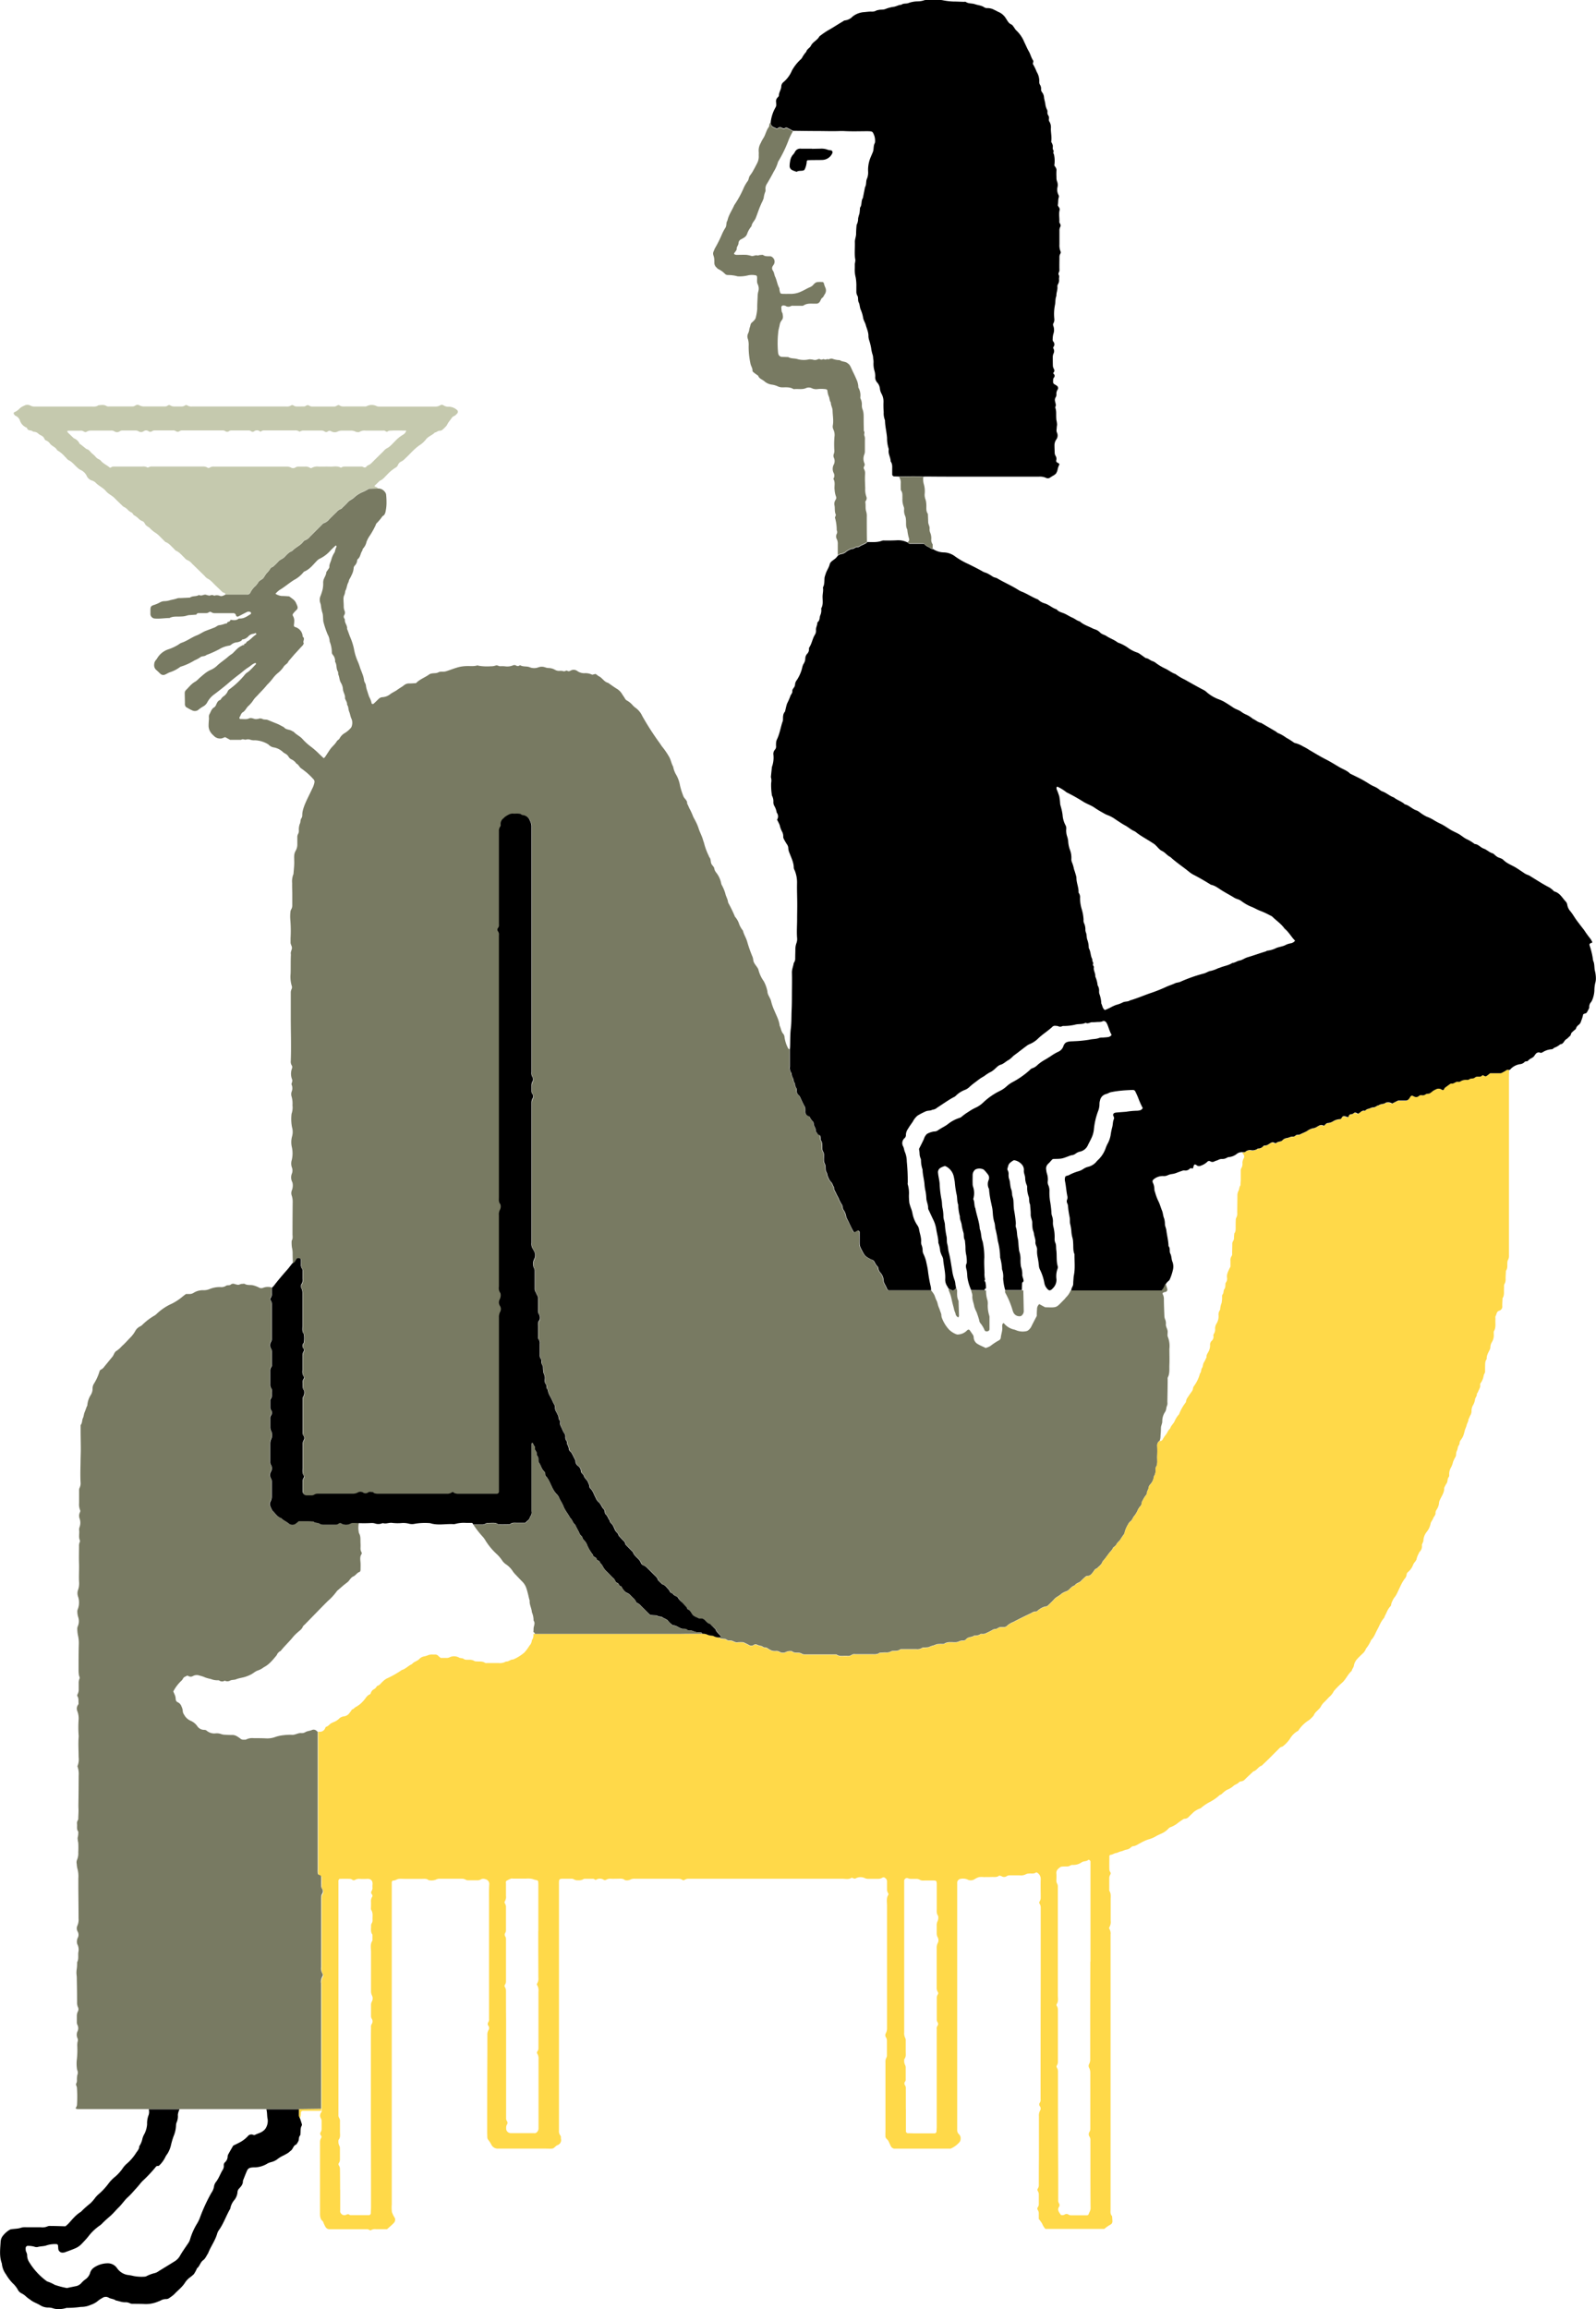 <svg xmlns="http://www.w3.org/2000/svg" viewBox="0 0 672.33 972.46"><defs><style>.cls-1{fill:#787a62;}.cls-2{fill:#ffd949;}.cls-3{fill:#c5c9ae;}</style></defs><title>Cocktail</title><g id="Layer_2" data-name="Layer 2"><g id="Art"><g id="Cocktail"><path class="cls-1" d="M159.13,205.75a3.47,3.47,0,0,1,3.07,1.51,2.08,2.08,0,0,1,.45,1,29,29,0,0,1,.17,3.23,17.23,17.23,0,0,1-.25,3.21c-.19,1-.3,2.16-1.44,2.7a21,21,0,0,1-2.5,3c-.24.22-.3.64-.46.95a35,35,0,0,1-2.26,4.06,12.37,12.37,0,0,0-1.52,2.82,6,6,0,0,1-1.46,2.81c-.23.21-.18.7-.38,1-.75,1.07-.69,2.55-1.82,3.42a.92.92,0,0,0-.27.65,3.8,3.8,0,0,1-1.1,2.2,1.64,1.64,0,0,0-.38,1,7.85,7.85,0,0,1-.92,3c-.26.66-.66,1.27-1,1.92a7.74,7.74,0,0,1-.29,1c-.67,1.15-.64,2.54-1.33,3.67a5.49,5.49,0,0,1-.55,2.06,3.91,3.91,0,0,0-.19,1.41c0,1,.1,1.92.1,2.88a5,5,0,0,0,.39,2.09,1.92,1.92,0,0,1-.18,1.72,1.25,1.25,0,0,0,0,1.35,1.18,1.18,0,0,1,.27.65c-.12,1.37,1.14,2.39.92,3.78.51,1.19.87,2.44,1.39,3.64a26.54,26.54,0,0,1,1.51,4.75,22.38,22.38,0,0,0,1.51,5.11,20.7,20.7,0,0,1,1,2.66c.29.91.69,1.78,1,2.68a11.93,11.93,0,0,1,.75,2.74c0,.8.75,1.43.79,2.33a10,10,0,0,0,.61,2.41c.24.8.48,1.6.78,2.37a9.15,9.15,0,0,1,1,2.63c0,.33.6.45.87.2.7-.64,1.38-1.32,2.09-2a2.52,2.52,0,0,1,1.59-.74,5.7,5.7,0,0,0,3.29-1.26c.95-.73,2.09-1.16,3-1.85s2-1.23,2.93-2a3.19,3.19,0,0,1,2-.66c.95,0,1.9-.08,2.94-.13,1.55-1.67,3.79-2.36,5.61-3.72a2.65,2.65,0,0,1,1-.35c.92-.2,1.89,0,2.8-.48s1.88-.17,2.82-.35a7.52,7.52,0,0,0,1-.29c1.58-.53,3.14-1.14,4.74-1.57a15.5,15.5,0,0,1,3.18-.43c1.55-.08,3.11.19,4.64-.27.18-.06.43.08.65.13a21.45,21.45,0,0,0,5,.22,5.94,5.94,0,0,0,2.12-.32c.7-.28,1.31.38,2.05.29a11.11,11.11,0,0,1,2.15.08,6.21,6.21,0,0,0,3.16-.47,1.44,1.44,0,0,1,1.36.18,1.23,1.23,0,0,0,1,.07c.22-.08.53-.32.65-.25,1.19.7,2.58.32,3.83.77a5,5,0,0,0,3.82.08,4.18,4.18,0,0,1,2.79,0,4.73,4.73,0,0,0,1.39.3,5.74,5.74,0,0,1,2.73.72,3.42,3.42,0,0,0,2,.48,4,4,0,0,1,1.7.18c.56.16,1-.56,1.67-.15.45.29.9.05,1.34-.17a2.55,2.55,0,0,1,2.73.2,5.07,5.07,0,0,0,3,.93,6.48,6.48,0,0,1,3.15.57c.23.14.68-.08,1-.14s.5-.16.65-.07c.5.31.93.76,1.46,1,1.36.74,2.11,2.32,3.73,2.7,1.18.81,2.33,1.67,3.55,2.42a6.44,6.44,0,0,1,2.27,2.19c.44.72.94,1.39,1.36,2.12a1.77,1.77,0,0,0,.75.71,8.75,8.75,0,0,1,2.24,1.78,7.94,7.94,0,0,0,1.3,1.23,8.51,8.51,0,0,1,2.92,3.52A115.94,115.94,0,0,0,277.93,313c.41.59.78,1.21,1.24,1.76a30.25,30.25,0,0,1,2.62,3.84c.82,1.33,1,2.92,1.78,4.27a10.24,10.24,0,0,0,1.4,3.64,14.33,14.33,0,0,1,1.5,4.37,28.65,28.65,0,0,0,1.15,3.76,6.73,6.73,0,0,0,.4,1c.51.91,1.57,1.54,1.44,2.79.48.82.75,1.74,1.24,2.56a29.2,29.2,0,0,1,1.29,2.91c.34.75.79,1.44,1.13,2.18a18.58,18.58,0,0,1,1.11,2.61c.55,1.83,1.53,3.48,2,5.32.1.34.25.67.34,1a27.06,27.06,0,0,0,2.11,5.65c0,.1,0,.25.12.33.7.77.5,1.82.84,2.7s1.15,1.25,1.26,2.14a3.86,3.86,0,0,0,.76,1.61A10.65,10.65,0,0,1,303.8,372a2.16,2.16,0,0,0,.22.68,17.29,17.29,0,0,1,1.52,3.6c.23,1.16.91,2.19,1.11,3.37a1.91,1.91,0,0,0,.19.68,55.49,55.49,0,0,1,2.78,5.76,8.61,8.61,0,0,1,1.75,3.07,9.54,9.54,0,0,0,1.6,2.78c.37,1.63,1.33,3,1.79,4.64a53.61,53.61,0,0,0,2.24,6.38c.34.8.25,1.67.62,2.41s.93,1.38,1.38,2.08a3.07,3.07,0,0,1,.49.95,14.29,14.29,0,0,0,2.24,4.83,15,15,0,0,1,1.49,4c.1.34.07.72.17,1.06.35,1.26,1.24,2.27,1.5,3.6a21.18,21.18,0,0,0,1.31,3.7c.84,2.08,2,4.09,2.23,6.38.6,1.15.64,2.55,1.61,3.55a2.61,2.61,0,0,1,.45,1.34,14.5,14.5,0,0,0,1.55,4.71c.1.17.37.24.56.36,0,2.39,0,4.78,0,7.18a3.43,3.43,0,0,0,.67,2.69,4.36,4.36,0,0,0,.56,2c.39.69.24,1.64.86,2.28a3.88,3.88,0,0,0,.59,2,1.72,1.72,0,0,1,.19,1,2.27,2.27,0,0,0,.73,1.92,3.14,3.14,0,0,1,.67.84c.64,1.39,1.25,2.79,2,4.11a2.11,2.11,0,0,1,.18,1,7.67,7.67,0,0,1,0,1.07,2,2,0,0,0,1,1.76c.28.2.79.26.88.51a8,8,0,0,0,1.44,2,1.94,1.94,0,0,1,.26,1c.13.93.88,1.65.83,2.67,0,.41.41.84.63,1.25a1.31,1.31,0,0,0,.76.68.86.86,0,0,1,.62.77c0,.48,0,1,.06,1.44.9,1.13.64,2.48.7,3.77a2.13,2.13,0,0,0,.26,1,2.89,2.89,0,0,1,.45,1.69c0,.84,0,1.68,0,2.51a4.08,4.08,0,0,0,.32,1,5.23,5.23,0,0,1,.33,1,17.73,17.73,0,0,0,.08,1.79c.12.56.53,1.06.63,1.62a4.83,4.83,0,0,0,.57,1.65,4.89,4.89,0,0,0,.89,1.51c.76.64.88,1.66,1.43,2.42-.16.91.47,1.57.78,2.32s.74,1.46,1.11,2.2a13.36,13.36,0,0,0,1.25,2.51c.57.73.37,1.59.76,2.33a6.83,6.83,0,0,1,1.25,3.25c1.15,1.92,2,4,3,6a.48.48,0,0,0,.62.23c.33-.14.61-.36.93-.51a.7.7,0,0,1,1.06.54c0,1.56.07,3.11,0,4.67a4.7,4.7,0,0,0,.64,2.34c1.56,3,1.53,3.07,4.19,4.48.11.06.25,0,.35.08a2.2,2.2,0,0,1,1.23,1.24,5.29,5.29,0,0,0,1,1.47,1.82,1.82,0,0,1,.49.91,3,3,0,0,0,.87,1.88,5.45,5.45,0,0,1,1.36,3.55,2.32,2.32,0,0,0,.35,1c.35.74.77,1.46,1.08,2.22a1,1,0,0,0,1.1.67h17.59a10.68,10.68,0,0,1,1.42,2c.27.64.46,1.34.76,2a5.94,5.94,0,0,1,.62,1.67,9.94,9.94,0,0,0,.69,2c.24.67.44,1.35.72,2a3.55,3.55,0,0,1,.16,1.05,5,5,0,0,0,.39,1.35,15.12,15.12,0,0,0,2.86,4.49,8.82,8.82,0,0,0,3,1.92,1.7,1.7,0,0,0,1,.09,5.51,5.51,0,0,0,3.47-1.61,1.49,1.49,0,0,1,.27-.23.63.63,0,0,1,.94.07c.41.58.8,1.18,1.22,1.75a2.3,2.3,0,0,1,.46,1.33,3.35,3.35,0,0,0,1.9,2.85c1,.6,2.11,1,3.13,1.55a8.28,8.28,0,0,0,2-.84,26.46,26.46,0,0,1,3.56-2.36,1.47,1.47,0,0,0,.82-1.12c.13-1.53.8-3,.61-4.57a3,3,0,0,1,.08-1.07,1,1,0,0,1,.39-.48s.25,0,.32.13a7.66,7.66,0,0,0,3.84,2.46,6.47,6.47,0,0,1,1,.28,7.28,7.28,0,0,0,4.55.47,2,2,0,0,0,.93-.49,4.59,4.59,0,0,0,1.27-1.71c.69-1.38,1.41-2.75,2.18-4.22,0-.85,0-1.81.1-2.76a2.79,2.79,0,0,1,.94-2.2l2.46,1.33c5.38.15,4.43.32,8.13-3.35.34-.33.57-.78.94-1.08a8.65,8.65,0,0,0,1.72-2.68c.36,0,.71,0,1.07,0H489a6.49,6.49,0,0,0,1.48-2.5c.09-.18.36-.27.55-.4.14.45.28.9.41,1.36s.21.68.29,1a1,1,0,0,1-.6,1.15c-.22.08-.47.08-.69.16-.65.22-.82.46-.55,1a4.09,4.09,0,0,1,.41,1.71c0,2.39.11,4.77.2,7.16a4.26,4.26,0,0,0,.24,1.38,4.26,4.26,0,0,1,.41,2.09c-.13,1,.47,1.84.68,2.75s-.23,2,.18,2.83a10.58,10.58,0,0,1,.61,4.92c0,2.26.09,4.53,0,6.79-.08,1.76.21,3.59-.67,5.26a1.51,1.51,0,0,0-.06.71c0,3.22-.08,6.45-.13,9.67a3.23,3.23,0,0,1-.09,1.4c-.45.87-.29,1.88-.84,2.71a6.94,6.94,0,0,0-1.21,4c0,1-.55,1.82-.56,2.78s-.07,2.15-.18,3.22a6.08,6.08,0,0,1-.32,2.11,2.33,2.33,0,0,0-1.06,2.12,38.73,38.73,0,0,1,0,4.31c-.09,1.64.4,3.36-.64,4.89a1.16,1.16,0,0,0-.05.7,4.71,4.71,0,0,1-.72,3.06,5.77,5.77,0,0,1-1.64,3.46,2.76,2.76,0,0,0-.65,1.6c-.1.56-.59,1.08-.6,1.63,0,.83-.56,1.27-.95,1.85s-.82,1.44-1.22,2.16a2.86,2.86,0,0,1-1,2.21,8.88,8.88,0,0,0-.87,1.54,9.79,9.79,0,0,1-1.29,2.11c-.64.68-.83,1.69-1.61,2.32a3.44,3.44,0,0,0-1.09,1.39,12.6,12.6,0,0,0-1.39,3.22,1.58,1.58,0,0,1-.18.67,27,27,0,0,0-1.6,2.35c-.41.71-1.23,1.2-1.59,1.92a3.45,3.45,0,0,1-1.43,1.45,6.19,6.19,0,0,1-1.44,2c-1,1.29-1.92,2.7-3.07,3.91-.4,1.34-1.55,2.06-2.49,3-.79.15-1,.83-1.45,1.39-.64.83-1.26,1.77-2.56,1.73a1.58,1.58,0,0,0-.91.49c-.63.55-1.23,1.14-1.82,1.74s-1.75.73-2.36,1.57c-.24.34-.83.41-1.2.7a12.54,12.54,0,0,0-1.3,1.23,3.94,3.94,0,0,1-1.53.86,8.33,8.33,0,0,0-1.57.81,12.9,12.9,0,0,1-2,1.42,6.1,6.1,0,0,0-1.58,1.44c-.69.67-1.35,1.36-2.05,2-.26.24-.59.55-.89.56a5.39,5.39,0,0,0-2,.67,8,8,0,0,0-1.74,1.22,1.09,1.09,0,0,1-.62.3c-.92-.13-1.59.46-2.32.8-2.45,1.14-4.88,2.34-7.27,3.61a8.17,8.17,0,0,0-2.7,1.68,1.76,1.76,0,0,1-1.32.44c-.81.06-1.66-.15-2.42.43s-1.59.24-2.32.79a28.06,28.06,0,0,1-2.51,1.27,3,3,0,0,1-1.7.4c-.24,0-.56-.07-.71,0a3.85,3.85,0,0,1-2.71.67c-1,.82-2.6.46-3.49,1.61a1.56,1.56,0,0,1-1.28.52,3.62,3.62,0,0,0-1.39.21,4.36,4.36,0,0,1-1.68.49c-1.64.07-3.36-.39-4.88.65-.17.11-.46.06-.7.07a14,14,0,0,0-2.15.07c-.68.12-1.31.54-2,.64a14.51,14.51,0,0,0-1.65.63,13.61,13.61,0,0,1-2.13.16,1.33,1.33,0,0,0-.67.17,3.64,3.64,0,0,1-2.4.52l-5.75,0c-.36,0-.81-.07-1.05.11-.95.72-2,.56-3.1.63a1.29,1.29,0,0,0-.68.16,3.88,3.88,0,0,1-2.4.49c-.83,0-1.67.09-2.5.13-1,.81-2.27.59-3.44.61-2.28,0-4.56,0-6.83,0a2.09,2.09,0,0,0-1.39.22,2.8,2.8,0,0,1-2,.5c-1.51-.16-3.12.42-4.51-.63-.48,0-1,0-1.43,0l-11.87,0a2.52,2.52,0,0,1-1.36-.36,2.59,2.59,0,0,0-1-.33c-1.06-.12-2.19.15-3.08-.68a4.46,4.46,0,0,0-2.44.3,2.75,2.75,0,0,1-2.72,0,2.65,2.65,0,0,0-1.34-.4,5.91,5.91,0,0,1-1.79-.08,7.87,7.87,0,0,1-1.89-1,2.31,2.31,0,0,0-1.34-.42c-.52,0-.84-.42-1.27-.57a12.67,12.67,0,0,1-1.69-.44,1.41,1.41,0,0,0-1.64,0,1.78,1.78,0,0,1-2,0c-.73-.4-1.48-.74-2.27-1.13a14.57,14.57,0,0,0-2.47,0c-1.07.19-1.79-.58-2.72-.72a5.48,5.48,0,0,0-1.07-.05c-.66,0-1-.61-1.63-.67a17.19,17.19,0,0,1-1.76-.17c-.18,0-.31-.33-.46-.5.32-.11.78-.31.51-.65-.72-.94-1.8-1.58-2.14-2.81L299.13,684c-1-.2-1.55-1.06-2.26-1.68a2.11,2.11,0,0,0-1.62-.6,1.89,1.89,0,0,1-1-.12c-.92-.53-2-.79-2.65-1.75a11.23,11.23,0,0,0-1-1.45c-.37-.4-1.14-.42-1.16-1.18-.64-.72-1.28-1.43-1.91-2.15a7.68,7.68,0,0,1-1.61-1.89c-.44-1-1.64-.89-2.16-1.75-.21-.35-.84-.43-1.16-.75s-.42-.86-.74-1.17c-.85-.82-1.46-1.94-2.73-2.24l-1.79-1.75c-.19-1-1-1.59-1.67-2.26-.92-1-1.86-1.87-2.8-2.8a4.74,4.74,0,0,0-1.73-1.21,1.9,1.9,0,0,1-1-1,4.35,4.35,0,0,0-.94-1.47c-.89-1-2-1.75-2.41-3.06-.92-.94-1.85-1.88-2.77-2.83-.16-.17-.39-.37-.41-.57-.13-.94-.88-1.39-1.43-2l-1.45-1.58c-.08-.93-1-1.34-1.35-2.06s-.66-1.51-1.06-2.23-1.26-1.13-1.34-2.06c-.67-.83-.87-2-1.76-2.67-.22-.18-.23-.64-.33-1s-.1-.79-.32-1c-1-.88-1.23-2.32-2.33-3.13a5.12,5.12,0,0,1-1.15-1.76c-.77-1.32-1.13-2.88-2.34-4a1.41,1.41,0,0,1-.31-1,5,5,0,0,0-.48-1.31c-.33-1.19-1.57-1.78-1.85-3-.07-.31-.44-.55-.66-.84s-.59-.6-.57-.87a2.85,2.85,0,0,0-1.29-2.43,2.51,2.51,0,0,1-1-2.18c-.52-1-1-2.12-1.59-3.15-.33-.62-1.16-1-1.19-1.74a5.38,5.38,0,0,0-.7-2c-.18-.42,0-1-.28-1.38a2.48,2.48,0,0,1-.52-1.66A2.3,2.3,0,0,0,238,604a10.55,10.55,0,0,1-1-1.88c-.36-1-1.14-1.84-.87-3a.87.87,0,0,0-.18-.66c-.52-.59-.43-1.34-.65-2a16,16,0,0,0-.95-1.9,4.27,4.27,0,0,1-.36-1c-.11-.58.08-1.18-.29-1.74a16.45,16.45,0,0,1-.79-1.57,20.64,20.64,0,0,0-1.12-2.2,8.42,8.42,0,0,1-.91-2.65c-.74-.6-.25-1.63-.8-2.31-.67-.84-.39-1.84-.39-2.78a6.11,6.11,0,0,0-.6-2,22.22,22.22,0,0,1-.2-2.48c-.16-.79-.82-1.44-.68-2.34a1.36,1.36,0,0,0-.2-1,2.49,2.49,0,0,1-.49-1.68c0-1.56,0-3.12,0-4.68a2.92,2.92,0,0,0-.5-2c-.27-.31-.19-.68-.19-1,0-1.44,0-2.88,0-4.32,0-1-.2-1.94.58-2.72a3.13,3.13,0,0,0-.2-2.42,2.34,2.34,0,0,1-.39-1.34c0-1.8,0-3.6,0-5.4a2.38,2.38,0,0,0-.41-1.34c-.24-.4-.36-.87-.61-1.27a2.44,2.44,0,0,1-.39-1.34c0-2.52,0-5,0-7.56a2.09,2.09,0,0,0-.2-1,4.26,4.26,0,0,1,0-4.07,3.46,3.46,0,0,0-.15-3.42c-.13-.2-.22-.41-.33-.62a3.87,3.87,0,0,1-.7-2.7q0-16.18,0-32.38,0-13.32,0-26.63a3.72,3.72,0,0,1,.53-2,1.56,1.56,0,0,0-.1-1.69,2.15,2.15,0,0,1-.43-1.34c0-.71,0-1.44,0-2.15a3.53,3.53,0,0,1,.53-2c.2-.36.06-.91.08-1.38a3.28,3.28,0,0,1-.61-2.36q0-28.61,0-57.21,0-23.22,0-46.43a5.44,5.44,0,0,0-.68-2.34,3.41,3.41,0,0,0-2.9-2.3c-.44,0-.83-.48-1.28-.57a9.58,9.58,0,0,0-1.78-.07c-.36,0-.73,0-1.08,0-1.28-.11-2.24.64-3.24,1.23a6.09,6.09,0,0,0-.79.74,2.94,2.94,0,0,0-1.23,2.81,1,1,0,0,1-.16.67,3,3,0,0,0-.56,2q0,11.88,0,23.75,0,7.74,0,15.48a2.06,2.06,0,0,1-.28,1.37,1.16,1.16,0,0,0-.08,1.61,2.44,2.44,0,0,1,.35,1.71q0,11.7,0,23.39l0,51.1q0,17.82,0,35.63c0,1.06-.18,2.17.62,3.08a3.23,3.23,0,0,1-.09,2.09,4.09,4.09,0,0,0-.53,2.4l0,30.23a3.47,3.47,0,0,0,.64,2.71,3.85,3.85,0,0,1-.23,2.43,2.85,2.85,0,0,0,.06,3,2.38,2.38,0,0,1,.06,2.39,4.76,4.76,0,0,0-.51,2.4q0,7.56,0,15.12,0,18.71,0,37.43v18.71c0,.72,0,1.44,0,2.16a.9.9,0,0,1-1,.81l-15.11,0c-1.06,0-2.16.15-3.08-.63-.12-.11-.51,0-.67.07a3.08,3.08,0,0,1-2,.54q-14.22,0-28.43,0c-.95,0-1.94.13-2.71-.64-.71-.08-1.5-.31-2.09.1a1.88,1.88,0,0,1-2.26-.05,2.23,2.23,0,0,0-2.07.06,4,4,0,0,1-2,.52c-4.92,0-9.83,0-14.75,0a2.93,2.93,0,0,0-1.7.44,2,2,0,0,1-1,.28c-.72,0-1.44,0-2.16,0a1.88,1.88,0,0,1-1.7-1.53c0-1.44,0-2.88,0-4.32a2.89,2.89,0,0,1,.54-1.67c.11-.18.18-.55.07-.67-.85-1-.59-2.27-.6-3.44,0-3.24,0-6.48,0-9.72a3.73,3.73,0,0,1,.52-2,1.54,1.54,0,0,0-.09-1.69,2.27,2.27,0,0,1-.43-1.33c0-1.56,0-3.12,0-4.68,0-3.12,0-6.24,0-9.36a2.22,2.22,0,0,1,.36-1.35,3.33,3.33,0,0,0,.25-2.42c-.77-.92-.55-2-.61-3.08a2.76,2.76,0,0,1,.55-2,.7.7,0,0,0,0-.67,3.73,3.73,0,0,1-.59-2.73c0-2,0-4.08,0-6.12a3.26,3.26,0,0,1,.57-2,.85.85,0,0,0-.15-1,1.82,1.82,0,0,1-.22-2c.1-.21.31-.39.36-.62a10.51,10.51,0,0,0,0-3.54c-.85-1-.56-2.28-.57-3.45q0-7,0-14a4.35,4.35,0,0,0-.56-2,3.31,3.31,0,0,1,0-1.38,3.1,3.1,0,0,0,.59-2.36c0-1.2,0-2.4,0-3.6a1.09,1.09,0,0,0-.19-.66,3,3,0,0,1-.49-2c0-.6,0-1.2,0-1.8a.86.86,0,0,0-.68-.7c-.8-.12-1-.06-1.41.69s-.69,1.26-1.48,1.43c0-1.43-.1-2.87-.08-4.3a10.31,10.31,0,0,0-.3-2.47,14.88,14.88,0,0,1-.1-2.84c.59-.87.35-1.85.35-2.8q0-6.64.07-13.29a8.24,8.24,0,0,0-.37-2.82,3.19,3.19,0,0,1,.09-2.44,5.61,5.61,0,0,0,.18-3.17,4.37,4.37,0,0,1-.2-3.81,3.56,3.56,0,0,0,0-2.43,5,5,0,0,1-.09-3.18,12.21,12.21,0,0,0,0-5.67,9.26,9.26,0,0,1,.12-4.25,7,7,0,0,0,0-3.9,18.11,18.11,0,0,1-.19-5.69,7.88,7.88,0,0,0,.38-3.54,10.93,10.93,0,0,0-.33-3.55,3.46,3.46,0,0,1-.06-2.11,3.85,3.85,0,0,0,0-3.12c-.12-.25.15-.67.2-1a2.17,2.17,0,0,0,.08-1A6.48,6.48,0,0,1,123,450a1.48,1.48,0,0,0-.14-1.38,2.77,2.77,0,0,1-.37-1.73c.24-6.1,0-12.21,0-18.32,0-3.59,0-7.19,0-10.78a4.38,4.38,0,0,1,.39-1.35,1.74,1.74,0,0,0,.08-1.05,13.34,13.34,0,0,1-.54-5.31c.08-2.52,0-5,.1-7.55a2.89,2.89,0,0,0,0-.72c-.17-.88.37-1.62.46-2.44s-.59-1.57-.58-2.42c0-.6,0-1.2,0-1.8a54.85,54.85,0,0,0-.11-7.9,18.16,18.16,0,0,1,.06-3.21,2.33,2.33,0,0,1,.3-1,3.15,3.15,0,0,0,.47-1.71c0-1.55,0-3.11,0-4.67s-.09-3.12-.05-4.68a8.27,8.27,0,0,1,.55-3.87c.11-1.31.24-2.62.31-3.93.05-.83,0-1.67,0-2.51a9.83,9.83,0,0,1,.06-1.8,4.7,4.7,0,0,1,.62-1.66,5.35,5.35,0,0,0,.64-2.76c0-.95,0-1.91,0-2.87a2.52,2.52,0,0,1,.34-1.37,2.89,2.89,0,0,0,.32-1.38,6.6,6.6,0,0,1,.38-2.83c.41-.76.16-1.66.68-2.39s.3-1.62.44-2.44a13.22,13.22,0,0,1,.52-2.06c.92-2.71,2.34-5.18,3.5-7.77a9.79,9.79,0,0,0,1-2.66,1.51,1.51,0,0,0-.25-1.35,29.18,29.18,0,0,0-3.05-3c-.75-.6-1.49-1.19-2.27-1.73s-1.07-1.61-2-2a5,5,0,0,0-2.15-1.81,2.75,2.75,0,0,1-1.22-1.21,3.7,3.7,0,0,0-1-1,10.36,10.36,0,0,1-1.21-.76,7.46,7.46,0,0,0-3.75-2,4,4,0,0,1-2.47-1.29,11.61,11.61,0,0,0-5.72-1.76,5.1,5.1,0,0,1-1.77-.19,2.9,2.9,0,0,0-2-.07c-.61.11-1.31-.46-2,.08H96.94l-2.07-1.13c-.72.17-1.29.62-2.05.57a3.55,3.55,0,0,1-2.61-1c-.32-.35-.73-.63-1-1a5,5,0,0,1-1.34-3.24c0-.95.06-1.91.15-2.87.06-.7-.18-1.43.21-2.11.58-1,.84-2.25,2-2.91a2.18,2.18,0,0,0,.83-1.13c.4-.87.76-1.75,1.81-2a5.61,5.61,0,0,1,1.1-1.37A5,5,0,0,0,96,291a2.14,2.14,0,0,1,.74-.76,35.65,35.65,0,0,0,6.23-5.88,5.65,5.65,0,0,1,.69-.77c.46-.38,1-.67,1.43-1.08,1-.91,1.84-1.87,2.75-2.82a.3.3,0,0,0,0-.25c-.07-.09-.21-.22-.28-.2-1.19.31-2,1.27-3,1.88-1.42.87-2.63,2.06-4,3.06-1.53,1.15-3,2.35-4.45,3.61-1.8,1.56-3.71,3-5.59,4.46a9.86,9.86,0,0,0-3.12,3.39,4.33,4.33,0,0,1-2,2,15.92,15.92,0,0,0-2,1.43,2.49,2.49,0,0,1-2.41.13c-1-.43-1.88-1-2.63-1.42a2,2,0,0,1-.47-1.53c0-1.44-.06-2.88-.07-4.31a1.76,1.76,0,0,1,.52-1.31c1.29-1.23,2.32-2.73,4-3.59a10.58,10.58,0,0,0,1.6-1.42c1.55-1.28,3-2.73,4.91-3.52a9,9,0,0,0,2.65-1.79c1.48-1.4,3.22-2.46,4.72-3.83a14.06,14.06,0,0,1,1.14-.85,6.05,6.05,0,0,0,.84-.65c2.24-2.3,2.24-2.3,4.11-3.28.6,0,.61,0,.54-.46l.12-.13c.61,0,.75-.44,1-.85,1.51-.72,2.47-2.15,3.9-3a.34.34,0,0,0,.11-.31,2.49,2.49,0,0,0-.36-.39c-.48.42-1.13.32-1.66.54a3.52,3.52,0,0,0-1.44,1,4,4,0,0,1-2.44,1.23c-.17.05-.27.35-.4.53a6.29,6.29,0,0,1-1.65.63,4.51,4.51,0,0,0-2.62,1,1.77,1.77,0,0,1-.95.44,10.89,10.89,0,0,0-4,1.45,44.09,44.09,0,0,1-5.52,2.48c-.73.7-1.87.34-2.62,1A12.89,12.89,0,0,1,82,278.1a25.21,25.21,0,0,1-5.47,2.55,2.17,2.17,0,0,0-.66.26,14.68,14.68,0,0,1-4.42,2.26c-.66.25-1.26.67-1.92.94a1.8,1.8,0,0,1-2-.36c-.53-.48-1-1-1.57-1.47a2.67,2.67,0,0,1-1-2.51,2.73,2.73,0,0,1,.4-1.34c.31-.5.75-.9,1-1.43a8.73,8.73,0,0,1,4.73-3.59,19,19,0,0,0,4.19-2,4.8,4.8,0,0,1,1.24-.71c2.27-.75,4.16-2.25,6.38-3.11,1.33-.52,2.5-1.41,3.83-1.92s2.43-.91,3.65-1.39c.77-.3,1.33-1,2.25-1a12.22,12.22,0,0,0,2.37-.68.67.67,0,0,0,.83-.58l.65-.23a.83.83,0,0,0,.59-.76c1.18.16,2.35.39,3.42-.43.15-.13.45-.1.68-.1,1.76,0,3.07-1.05,4.47-1.89.07,0,.08-.2.1-.31a.49.49,0,0,0-.33-.56,1.59,1.59,0,0,0-1.35,0c-1.27.63-2.52,1.3-3.78,1.94a.72.72,0,0,1-.86-.44,1.12,1.12,0,0,0-1.2-1H90.73a2.76,2.76,0,0,1-1.7-.4.84.84,0,0,0-1,0,2.21,2.21,0,0,1-1.34.39c-1.07,0-2.14,0-3.21,0a1,1,0,0,0-.78.63c-.83.06-1.67.11-2.5.18a4.56,4.56,0,0,0-1.4.2,7.79,7.79,0,0,1-2.47.4c-1.65.14-3.37-.2-4.93.65-2.15,0-4.29.43-6.45.18a2,2,0,0,1-1.58-1.71c0-.6,0-1.2,0-1.8,0-1.45.23-1.82,1.73-2.25a14.15,14.15,0,0,0,2.28-1,4.11,4.11,0,0,1,1.69-.52,8.5,8.5,0,0,0,2.8-.48,23.38,23.38,0,0,0,2.42-.57,3.88,3.88,0,0,1,1-.25,5.74,5.74,0,0,1,.72,0L80,251.7c1-.77,2.33-.44,3.42-.92a.77.77,0,0,1,.67-.09c1,.41,1.82-.48,2.77-.17a7.08,7.08,0,0,0,1,.27,1.23,1.23,0,0,0,.66,0,1.76,1.76,0,0,1,1.71.1,3.4,3.4,0,0,1,2.39.06c.85.33,1.62-.18,2.37-.53,3,0,6,0,9,0a1.49,1.49,0,0,0,1.48-.82,8.46,8.46,0,0,1,2.15-2.8,8.79,8.79,0,0,0,1.27-1.69c.36-.55,1.1-.85,1.66-1.28a2,2,0,0,0,.5-.51c.4-.58.74-1.2,1.17-1.76a13.27,13.27,0,0,0,1.39-1.64,2,2,0,0,1,1.22-1.14.8.8,0,0,0,.29-.2,20.59,20.59,0,0,0,2.06-2c.7-.87,1.8-1.13,2.57-1.87,1-1,1.88-2.17,3.33-2.62,1.32-1.56,3.37-2.24,4.63-3.88a1.87,1.87,0,0,1,.82-.67,4.49,4.49,0,0,0,2-1.47l4.83-4.83c.34-.33.68-.8,1.09-.91a5,5,0,0,0,2.27-1.66c1-1,2-2,3.06-3a4.15,4.15,0,0,1,1.7-1.26c.42-.11.75-.57,1.09-.9a27.77,27.77,0,0,0,2-2c.72-.84,1.8-1.17,2.55-1.89a11.89,11.89,0,0,1,3.87-2.47c.87-.36,1.67-.87,2.48-1.3Zm-37.32,45.42c2.49,1.79,2.48,1.8,3.29,3.68.47,1.08.33,1.58-.39,2.23a12.53,12.53,0,0,0-1.2,1.32.87.87,0,0,0-.11,1,3.86,3.86,0,0,1,.54,2.41c0,.48-.08.95-.13,1.43a.76.76,0,0,0,.48.84A4.31,4.31,0,0,1,127.5,268a.5.5,0,0,0,.18.31c.94.78-.33,1.81.3,2.62a3.84,3.84,0,0,1-.49.92c-1,1-1.92,2.1-2.9,3.13s-2,2.34-3.07,3.51c-.33,1.11-1.57,1.42-2.08,2.4A11.89,11.89,0,0,1,117,283.5a12.79,12.79,0,0,0-2.19,2.36,26.08,26.08,0,0,1-2.36,2.63c-1.25,1.62-2.75,3-4.1,4.52a13.52,13.52,0,0,0-1.45,1.59,12.84,12.84,0,0,1-2.28,2.75c-.88.78-1.25,2-2.35,2.63-.75.43-.86,1.41-1.36,2.08a.54.54,0,0,0,.39.79c1.19-.06,2.47.24,3.54-.25,1.29-.6,2.32.57,3.5.2.11,0,.26,0,.35,0a2.22,2.22,0,0,1,2,.07c.64.27,1.46.09,2.1.35,1.21.48,2.41,1,3.63,1.47s2.13,1.05,3.19,1.58c.87,1.18,2.43.88,3.5,1.65.19.13.48.16.63.32,1.06,1.14,2.53,1.77,3.6,2.91a23.92,23.92,0,0,0,3.43,3.17,32.91,32.91,0,0,1,3.77,3.29l1.82,1.71a3.34,3.34,0,0,0,.58-.51c.73-1.09,1.42-2.21,2.18-3.29s2-2,2.75-3.31c.29-.49,1-.76,1.21-1.26a5.66,5.66,0,0,1,2.24-2.26,11.07,11.07,0,0,0,2.44-2.08,2,2,0,0,0,.46-.94,4.47,4.47,0,0,0-.1-2.83c-.53-1-.57-2.06-1-3.05s-.24-2.14-.92-3c.13-1-.59-1.79-.87-2.69.22-1.38-.77-2.48-.86-3.82a6,6,0,0,0-.84-2.69c-.65-1.07-.61-2.29-1.06-3.38-.18-.43,0-1-.25-1.4-.79-1.27-.33-2.86-1.16-4.09a4,4,0,0,0-1-3,1.51,1.51,0,0,1-.37-1,12.38,12.38,0,0,0-.91-4.54,6.7,6.7,0,0,0-.89-3.05,40,40,0,0,1-1.79-5.4c-.11-1.07-.08-2.16-.26-3.22a18.11,18.11,0,0,1-.71-3.12,4.79,4.79,0,0,0-.29-1.38,4.14,4.14,0,0,1,.13-3.13,21.14,21.14,0,0,0,.85-2.7,11.73,11.73,0,0,0,.22-2.86,5.21,5.21,0,0,1,.14-1.05c.35-1.14,1.16-2.11,1.19-3.36.35-.48.7-.95,1-1.45a1.22,1.22,0,0,0,.28-.64c-.08-1.13.54-2.06.81-3.09a10.35,10.35,0,0,1,1.47-3.22,9.8,9.8,0,0,1,.77-2.35c0-.08-.08-.21-.16-.29s-.21-.14-.24-.12c-.7.65-1.41,1.3-2.08,2a14.56,14.56,0,0,1-4.5,3.49,3.8,3.8,0,0,0-1.17.8c-1.68,1.68-3.09,3.68-5.4,4.64a1.31,1.31,0,0,0-.54.48,12.57,12.57,0,0,1-3.88,3.11c-2.11,1.34-4,3-6.16,4.27a10.46,10.46,0,0,0-1.63,1.53,6.14,6.14,0,0,0,2.58.93C119.73,251,120.8,251.1,121.81,251.17Z"/><path class="cls-2" d="M303.07,689.69c.15.17.28.47.46.5a17.19,17.19,0,0,0,1.76.17c.61.06,1,.7,1.63.67a5.48,5.48,0,0,1,1.07.05c.93.14,1.65.91,2.72.72a14.57,14.57,0,0,1,2.47,0c.79.39,1.54.73,2.27,1.13a1.78,1.78,0,0,0,2,0,1.41,1.41,0,0,1,1.64,0,12.67,12.67,0,0,0,1.69.44c.43.15.75.59,1.27.57a2.31,2.31,0,0,1,1.34.42,7.87,7.87,0,0,0,1.89,1,5.91,5.91,0,0,0,1.79.08,2.65,2.65,0,0,1,1.34.4,2.75,2.75,0,0,0,2.72,0,4.46,4.46,0,0,1,2.44-.3c.89.83,2,.56,3.08.68a2.59,2.59,0,0,1,1,.33,2.52,2.52,0,0,0,1.36.36l11.87,0c.47,0,.95,0,1.43,0,1.39,1.05,3,.47,4.51.63a2.8,2.8,0,0,0,2-.5,2.09,2.09,0,0,1,1.39-.22c2.27,0,4.55,0,6.83,0,1.17,0,2.4.2,3.44-.61.83,0,1.67-.11,2.5-.13a3.88,3.88,0,0,0,2.4-.49,1.29,1.29,0,0,1,.68-.16c1.06-.07,2.15.09,3.1-.63.24-.18.69-.1,1.05-.11l5.75,0a3.64,3.64,0,0,0,2.4-.52,1.33,1.33,0,0,1,.67-.17,13.61,13.61,0,0,0,2.13-.16,14.51,14.51,0,0,1,1.65-.63c.68-.1,1.31-.52,2-.64a14,14,0,0,1,2.15-.07c.24,0,.53,0,.7-.07,1.52-1,3.24-.58,4.88-.65a4.36,4.36,0,0,0,1.68-.49,3.62,3.62,0,0,1,1.39-.21,1.56,1.56,0,0,0,1.28-.52c.89-1.15,2.46-.79,3.49-1.61a3.85,3.85,0,0,0,2.71-.67c.15-.12.47,0,.71,0a3,3,0,0,0,1.7-.4,28.06,28.06,0,0,0,2.51-1.27c.73-.55,1.66-.28,2.32-.79s1.61-.37,2.42-.43a1.76,1.76,0,0,0,1.32-.44,8.17,8.17,0,0,1,2.7-1.68c2.39-1.27,4.82-2.47,7.27-3.61.73-.34,1.4-.93,2.32-.8a1.09,1.09,0,0,0,.62-.3,8,8,0,0,1,1.74-1.22,5.39,5.39,0,0,1,2-.67c.3,0,.63-.32.89-.56.7-.65,1.36-1.34,2.05-2a6.1,6.1,0,0,1,1.58-1.44,12.9,12.9,0,0,0,2-1.42,8.33,8.33,0,0,1,1.57-.81,3.94,3.94,0,0,0,1.53-.86,12.54,12.54,0,0,1,1.3-1.23c.37-.29,1-.36,1.2-.7.61-.84,1.68-.89,2.36-1.57s1.19-1.19,1.82-1.74a1.58,1.58,0,0,1,.91-.49c1.3,0,1.92-.9,2.56-1.73.42-.56.66-1.24,1.45-1.39.94-.9,2.09-1.62,2.49-3,1.15-1.21,2-2.62,3.07-3.91a6.19,6.19,0,0,0,1.44-2,3.45,3.45,0,0,0,1.43-1.45c.36-.72,1.18-1.21,1.59-1.92a27,27,0,0,1,1.6-2.35,1.58,1.58,0,0,0,.18-.67,12.6,12.6,0,0,1,1.39-3.22,3.44,3.44,0,0,1,1.09-1.39c.78-.63,1-1.64,1.61-2.32a9.79,9.79,0,0,0,1.29-2.11,8.88,8.88,0,0,1,.87-1.54,2.86,2.86,0,0,0,1-2.21c.4-.72.76-1.47,1.22-2.16s.93-1,.95-1.85c0-.55.5-1.07.6-1.63a2.76,2.76,0,0,1,.65-1.6,5.77,5.77,0,0,0,1.64-3.46,4.71,4.71,0,0,0,.72-3.06,1.16,1.16,0,0,1,.05-.7c1-1.53.55-3.25.64-4.89a38.73,38.73,0,0,0,0-4.31,2.33,2.33,0,0,1,1.06-2.12,1.22,1.22,0,0,0,1.23-.54,13,13,0,0,1,1.14-1.79c.83-.87,1.09-2.13,2.05-2.9.33-1.18,1.32-1.94,1.85-3a10.28,10.28,0,0,1,1.91-3,18.93,18.93,0,0,1,2.77-4.94,2.11,2.11,0,0,0,.2-.67,3.61,3.61,0,0,1,.33-1c.65-1,1.33-2,2-2.92a2.63,2.63,0,0,0,.55-1.28,2.36,2.36,0,0,1,.38-1,15.62,15.62,0,0,0,2.57-5.37c.65-.64.38-1.65.85-2.29s.34-1.62.8-2.34.75-1.47,1.12-2.21c-.15-.91.45-1.6.8-2.32a5.45,5.45,0,0,0,.69-2.72,2.26,2.26,0,0,1,.75-1.93,2.26,2.26,0,0,0,.66-2,1.24,1.24,0,0,1,.09-.7,3.6,3.6,0,0,0,.62-2.38,3.89,3.89,0,0,1,.52-2,5.88,5.88,0,0,0,.92-3.73,3.2,3.2,0,0,1,.53-2,1.24,1.24,0,0,0,.18-.67,8.34,8.34,0,0,1,.58-2.4,12.17,12.17,0,0,0,.2-2.85,1.19,1.19,0,0,1,.17-.67c.62-.67.29-1.66.8-2.33s.38-1.6.48-2.42a.59.59,0,0,1,.15-.32,2.61,2.61,0,0,0,.5-2c-.24-1.4.4-2.54.93-3.73.14-.32.33-.63.5-.94,0-.85,0-1.69,0-2.53a2.9,2.9,0,0,1,.51-2,1.55,1.55,0,0,0,.2-1c0-1.32.06-2.64.06-4a2.14,2.14,0,0,1,.39-1.35,2.41,2.41,0,0,0,.33-1.36c0-.6.08-1.19.13-1.78.73-.94.54-2.05.57-3.11,0-.84,0-1.68.05-2.52a2.12,2.12,0,0,1,.21-1,3.58,3.58,0,0,0,.41-2.07c0-2.4.06-4.8.07-7.2a4.17,4.17,0,0,1,.46-2.06c.38-.71.28-1.64.84-2.31,0-.84.1-1.67.11-2.51,0-1.19,0-2.39,0-3.59a2,2,0,0,1,.18-1,3.61,3.61,0,0,0,.52-2.4,4.42,4.42,0,0,1,.62-2,1.52,1.52,0,0,0-.3-1.68,2.43,2.43,0,0,1-.35-.61c.35,0,.83.07,1-.12a3,3,0,0,1,2.65-.7,3.63,3.63,0,0,0,2.68-.72,2.74,2.74,0,0,0,2.22-.94c.16-.16.41-.38.6-.35,1.21.13,2-.78,2.91-1.22a1.26,1.26,0,0,1,1.29.13c.19.1.56.18.67.08.73-.71,1.85-.46,2.61-1.11a3.17,3.17,0,0,1,1.84-1c.68-.06,1.33-.48,2-.58s1.21,0,1.68-.43,1.39-.22,2-.56c.94-.49,2-.84,2.88-1.37a6.63,6.63,0,0,1,2.54-1.19c1.14-.09,1.91-.86,2.88-1.26a1.9,1.9,0,0,1,1.67.21c.61-.35,1-1.13,1.74-1.16a4.77,4.77,0,0,0,2-.62,6.1,6.1,0,0,1,3-1c.53,0,.73-.5,1-.9a1,1,0,0,1,.95-.38,6.44,6.44,0,0,1,1,.3c.47.16.66.17.8-.24a1,1,0,0,1,.63-.77c.45-.14,1-.07,1.34-.43.69-.67,1.31-.27,1.92.13,1-.34,1.58-1.58,2.87-1.24.07,0,.2-.11.29-.19a2.8,2.8,0,0,1,1.23-.64c.69-.15,1.34-.64,2-.61,1,.05,1.47-.77,2.31-.84.85-.74,2.11-.39,3-1.13a3.14,3.14,0,0,1,2.73.34l2.49-1.25h3.28a1.76,1.76,0,0,0,1.25-.62A6.58,6.58,0,0,0,594,462c.37-.54.68-.71,1.15-.44.9.52,1.75.76,2.61-.07a1.55,1.55,0,0,1,.63-.25.83.83,0,0,1,.35,0,2.15,2.15,0,0,0,1.71-.31c.51-.37,1.17-.22,1.7-.42a8.58,8.58,0,0,0,1.43-1.05,11.52,11.52,0,0,1,1.25-.67,2.31,2.31,0,0,1,2.38.08c.65.36.72.29,1.16-.3.06-.09,0-.28.11-.34.75-.57,1.51-1.13,2.28-1.67a1,1,0,0,1,.66-.21c1,.18,1.68-.93,2.72-.73a1.41,1.41,0,0,0,1-.17,4.33,4.33,0,0,1,2.73-.65,1.82,1.82,0,0,0,1-.21c.7-.61,1.69-.18,2.35-.75s1.6-.29,2.4-.45a1.22,1.22,0,0,0,.61-.37c.2-.23.35-.23.62-.08,1,.56,1,.37,1.61,0a14.66,14.66,0,0,0,1.18-.94c1.38,0,2.81,0,4.24,0a1.68,1.68,0,0,0,1-.33,15.44,15.44,0,0,0,1.84-1.07c.22-.17.69,0,1,0,0,1.2-.07,2.4-.06,3.6,0,5.87,0,11.75,0,17.63,0,6.47,0,13,0,19.42,0,5.76,0,11.52,0,17.28,0,6.71,0,13.43,0,20.15a3.56,3.56,0,0,1-.45,2.06,2.32,2.32,0,0,0-.21,1c-.1,1.18.18,2.41-.61,3.47-.05,1.07-.13,2.14-.15,3.22a4,4,0,0,1-.5,2.41,1.51,1.51,0,0,0-.16.68c0,.35,0,.72,0,1.08-.11,1.41.24,2.88-.63,4.18,0,1.08-.13,2.15-.11,3.23a1.8,1.8,0,0,1-1.25,2c-1.2.35-1.09,1.46-1.53,2.23-.21.37-.06.94-.09,1.42-.13,1.64.32,3.34-.6,4.92-.22.36-.09.94-.11,1.41a5.56,5.56,0,0,1-.86,3.39,4.28,4.28,0,0,0-.57,2,2.42,2.42,0,0,1-.24,1c-.62,1.28-1.41,2.5-1.3,4-.8,1-.62,2.27-.69,3.45,0,.59,0,1.2,0,1.8s-.32.88-.47,1.32-.25,1.15-.43,1.7a8.88,8.88,0,0,1-.6,1.29c-.21.42-.65.76-.57,1.28.19,1.17-.58,2-.91,3-.11.33-.5.64-.48.94.06.92-.77,1.53-.78,2.32a7,7,0,0,1-1,2.63,5,5,0,0,0-.47,2,3.46,3.46,0,0,1-.51,2c-.31.48-.4,1.11-.77,1.59,0,1-.66,1.77-.81,2.69a16.68,16.68,0,0,1-.63,1.65c-.71,2.78-.77,3-2,4.72a2,2,0,0,0-.3,1c0,.63-.5,1.07-.69,1.63a10.14,10.14,0,0,1-.33,1.37,3.64,3.64,0,0,0-.46,1.7,2.73,2.73,0,0,1-.19,1,14.9,14.9,0,0,0-1.09,2.24,9.39,9.39,0,0,1-.84,2.31,5.45,5.45,0,0,0-.78,3.06,1.55,1.55,0,0,1-.19,1c-.68.78-.34,1.87-.92,2.68a12.07,12.07,0,0,0-1,1.9c.1,2-1.19,3.56-1.91,5.29a2.81,2.81,0,0,0-.27,1,5.41,5.41,0,0,1-.53,2c-.31.75-1,1.37-.94,2.28s-.71,1.47-1,2.26-.95,1.44-1.08,2.22a8.11,8.11,0,0,1-1.65,3.49,6.34,6.34,0,0,0-1.38,3.59c0,.67-.6,1.33-.62,2A3.37,3.37,0,0,1,598,653.6c-.24.22-.27.66-.48.93a8.9,8.9,0,0,0-.84,2.31c-.32.77-1,1.26-1.36,2.09a7.26,7.26,0,0,1-2.22,3.18,1.41,1.41,0,0,0-.53.89,3.28,3.28,0,0,1-.83,1.92,14.83,14.83,0,0,0-1.31,2.11c-.64,1.26-1.21,2.56-1.83,3.83a8.65,8.65,0,0,1-.88,1.54,7.36,7.36,0,0,0-1.12,1.8,5.29,5.29,0,0,0-.58,1.66,1,1,0,0,1-.27.64c-1.14,1.11-1.57,2.63-2.32,4-.18.31-.22.71-.45,1-1.31,1.43-1.9,3.25-2.81,4.9-.8,1.45-1.29,3.09-2.54,4.27a15.15,15.15,0,0,1-2.18,3.65,5.35,5.35,0,0,1-1.65,2.3c-.68.67-1.38,1.33-2,2a5.64,5.64,0,0,0-1.45,2.79c-.1.9-.81,1.46-.92,2.29-1.74,1.49-2.5,3.76-4.31,5.22a34.33,34.33,0,0,0-3.26,3.34,7.16,7.16,0,0,1-2,2.51c-.56.62-1.15,1.22-1.73,1.84a7.09,7.09,0,0,0-1.76,2.22,4.24,4.24,0,0,1-.92,1.09c-.7.8-1.64,1.42-2,2.52a13.39,13.39,0,0,1-2,2,14.19,14.19,0,0,0-4.54,4.45c-.1.17-.4.21-.59.35a8.87,8.87,0,0,0-2.74,2.78,13.33,13.33,0,0,1-3.4,3.62c-.93.11-1.4.87-2,1.44-1.21,1.17-2.37,2.39-3.57,3.56-1,1-2.08,2-3.12,3-1.45.39-2,2-3.5,2.4-1.13,1.07-2.28,2.12-3.4,3.21a2.61,2.61,0,0,1-1.84,1,1.53,1.53,0,0,0-.92.48c-.67.72-1.71.86-2.37,1.56a8.17,8.17,0,0,1-2.44,1.45,8.25,8.25,0,0,0-1.46,1c-.55.44-1,1.09-1.72,1.24a18.68,18.68,0,0,1-4.05,2.87,19.44,19.44,0,0,0-3.83,2.57,1.87,1.87,0,0,1-.29.2,9.23,9.23,0,0,0-2.79,1.52c-.69.67-1.39,1.32-2.06,2A2.36,2.36,0,0,1,499,766a1.18,1.18,0,0,0-.65.26,29.92,29.92,0,0,0-2.6,1.86,11.36,11.36,0,0,1-2.8,1.47,2.47,2.47,0,0,0-.84.66,9.14,9.14,0,0,1-3.24,2.15c-.63.31-1.29.58-1.9.94a12.1,12.1,0,0,1-3.25,1.36,19.31,19.31,0,0,0-3.22,1.47c-1.06.49-2,1.32-3.23,1.38a1.68,1.68,0,0,0-.9.54,3.64,3.64,0,0,1-1.89.91c-.8.14-1.51.6-2.35.75-.66.11-1.25.57-2,.67s-1.48.73-2.35.76a.69.69,0,0,0-.45.49c0,1.92-.05,3.84,0,5.76a2.09,2.09,0,0,0,.38,1,1,1,0,0,1,.06,1,3,3,0,0,0-.48,1.32c0,1.68,0,3.36,0,5a1.33,1.33,0,0,0,.09.7c.71,1.09.49,2.31.5,3.48,0,3,0,6,0,9a4.32,4.32,0,0,1-.55,2.76.7.7,0,0,0,0,.67,3.62,3.62,0,0,1,.51,2.4q0,17.46,0,34.91,0,16.92,0,33.83,0,14.58,0,29.16c0,5.87,0,11.75,0,17.63,0,1.06-.25,2.18.64,3.06.05.71.11,1.42.14,2.13a1.56,1.56,0,0,1-.86,1.47,12.61,12.61,0,0,0-2.55,1.79q-12.57,0-24.81,0a6.79,6.79,0,0,1-1.37-2.2,17.19,17.19,0,0,0-1.43-2c0-.72,0-1.44,0-2.16a2.84,2.84,0,0,0-.46-1.7.89.89,0,0,1,0-1,2.48,2.48,0,0,0,.47-1.32c0-1.44,0-2.88,0-4.32a2.94,2.94,0,0,0-.46-1.33.93.93,0,0,1,.06-1,2.73,2.73,0,0,0,.4-1.7c0-3.72,0-7.44.05-11.16q0-8.81,0-17.63a4.14,4.14,0,0,1,.53-2.4,1.57,1.57,0,0,0-.1-1.7,1.28,1.28,0,0,1,0-1.63,2.2,2.2,0,0,0,.27-1.38c0-4.08,0-8.16,0-12.24q0-19.78.05-39.59c0-6.83,0-13.67,0-20.51,0-2.76,0-5.52,0-8.28a2.87,2.87,0,0,0-.45-1.69.87.87,0,0,1,0-1,2.83,2.83,0,0,0,.45-1.7c0-2.52-.09-5,0-7.56a3.05,3.05,0,0,0-1.34-2.75c-.17-.13-.52-.27-.62-.19-1,.74-2.09.3-3.13.48a2.74,2.74,0,0,0-1,.2,4.4,4.4,0,0,1-2.76.54c-1.44,0-2.88,0-4.32,0a2.49,2.49,0,0,0-1.33.45,1.93,1.93,0,0,1-2-.09,4.07,4.07,0,0,0-1-.25c-.92.79-2,.54-3.09.58s-2.16,0-3.24.05a10.26,10.26,0,0,0-2.15,0,7.33,7.33,0,0,0-1.92.91,3,3,0,0,1-3.05.05,5,5,0,0,0-3.14-.14,1.75,1.75,0,0,0-1.09,1.31q0,7,0,14v29.87q0,11.7,0,23.39,0,6.66,0,13.32c0,7.91,0,15.83,0,23.75a2.31,2.31,0,0,0,.79,1.89,2.31,2.31,0,0,1,.63,2,1.94,1.94,0,0,1-.48,1.3,10.19,10.19,0,0,1-3.72,2.71H378.83c-.72,0-1.44,0-2.16,0a1.8,1.8,0,0,1-1.19-.73,2.55,2.55,0,0,1-.35-.6c-.31-.64-.57-1.31-.91-1.93s-1.11-1-1.21-1.74a17.28,17.28,0,0,1,0-2.16q0-10.78,0-21.59c0-2.52,0-5,0-7.56a3.62,3.62,0,0,1,.42-2.06,2,2,0,0,0,.2-1c0-2,0-4.08,0-6.12a2.48,2.48,0,0,0-.4-1.35,1.66,1.66,0,0,1-.1-1.7,4.2,4.2,0,0,0,.54-2q0-18.18,0-36.35c0-5.16,0-10.32,0-15.48,0-1.52-.39-3.12.56-4.55a.79.79,0,0,0-.09-.67,2.89,2.89,0,0,1-.47-1.69c0-1.08,0-2.16,0-3.24a1.69,1.69,0,0,0-.82-1.48.94.94,0,0,0-1-.2,3.57,3.57,0,0,1-2,.57c-1.44,0-2.88,0-4.32,0a3.77,3.77,0,0,1-1.36-.37,4.31,4.31,0,0,0-3.77.21.52.52,0,0,1-.34.08,5.06,5.06,0,0,1-.67-.17c-.22-.07-.52-.29-.63-.21-1.22.84-2.58.42-3.86.42-12.47,0-24.95,0-37.42,0-7.08,0-14.16,0-21.23,0-2,0-4.08,0-6.12,0a3,3,0,0,0-1.7.45.83.83,0,0,1-1,0,2.83,2.83,0,0,0-1.7-.45c-4.43,0-8.87,0-13.31,0h-5a3.83,3.83,0,0,0-2.06.44,3.41,3.41,0,0,1-2.1.13c-.92-.78-2-.59-3.09-.58s-1.93.05-2.88,0a3.36,3.36,0,0,0-2.05.5,1,1,0,0,1-1-.11,3,3,0,0,0-3.06,0,.48.48,0,0,1-.64-.06,1.18,1.18,0,0,0-.64-.3c-1.2,0-2.4,0-3.6,0a1.15,1.15,0,0,0-.66.23,3.75,3.75,0,0,1-2.08.39,3.09,3.09,0,0,1-2-.49,2.2,2.2,0,0,0-1-.15c-.84,0-1.68,0-2.52,0-2.58,0-2.58-.12-2.57,2.49q0,23,0,46.07,0,19.62,0,39.23,0,9.18,0,18.35a2.89,2.89,0,0,0,.58,2c.34.41.19.92.25,1.39a2.22,2.22,0,0,1-1.35,2.63c-1,.33-1.38,1.41-2.39,1.5s-1.92,0-2.88,0c-6.6,0-13.2,0-19.79,0a3,3,0,0,1-2.91-1.68,12.08,12.08,0,0,0-1.35-2.07,1.81,1.81,0,0,1-.34-1q-.07-1.8-.06-3.6,0-16.38.08-32.75,0-3.42,0-6.84a3.59,3.59,0,0,1,.49-2,1.56,1.56,0,0,0,0-1.7,1.28,1.28,0,0,1-.08-1.63,2.19,2.19,0,0,0,.3-1.37c0-3.84,0-7.68,0-11.52q0-18.72,0-37.43c0-2.52-.08-5,.08-7.55a2.07,2.07,0,0,0-1.63-2.33,2.26,2.26,0,0,0-1.73,0,3.35,3.35,0,0,1-1.33.46c-1.44,0-2.88,0-4.32,0a2.22,2.22,0,0,1-1-.29,3,3,0,0,0-1.37-.36c-3.24,0-6.47,0-9.71,0a2.91,2.91,0,0,0-1.36.37,5.29,5.29,0,0,1-3.15.19c-.81-.69-1.8-.51-2.75-.51h-7.2c-.83,0-1.68-.07-2.51,0s-1.48.74-2.37.71c-.34,0-.63.4-.64.72,0,1.2,0,2.4,0,3.6q0,27.16,0,54.34,0,22,0,43.91,0,16.2,0,32.39v1.44a15.78,15.78,0,0,0,.07,3.23,12,12,0,0,0,1.25,2.54,2,2,0,0,1-.41,2c-.42.43-.84.85-1.29,1.25s-1.08.95-1.61,1.41h-4.72a3.31,3.31,0,0,0-2.07.42c-.2.15-.4.06-.63-.11a2.26,2.26,0,0,0-1.38-.29l-12.59,0c-1,0-1.92,0-2.88,0a1.93,1.93,0,0,1-1.72-1.09,14.73,14.73,0,0,1-.77-1.6c-.1-.21-.13-.51-.29-.64-1.15-.95-1.19-2.2-1.18-3.57,0-7.19,0-14.39,0-21.59,0-2.76,0-5.52,0-8.28a3.2,3.2,0,0,1,.49-1.68.9.9,0,0,0-.07-1,1.15,1.15,0,0,1-.23-1.32,2.49,2.49,0,0,0,.48-1.32c0-1.2,0-2.4,0-3.6a2.11,2.11,0,0,0-.29-1,2.18,2.18,0,0,1,.23-2.65.91.91,0,0,0,.11-.34l-.06-.79c0-.6,0-1.2,0-1.8q0-25.52,0-51a4.6,4.6,0,0,1,.6-3.09,1.1,1.1,0,0,0,0-1,4.21,4.21,0,0,1-.58-2.74q0-13.65,0-27.32c0-.83,0-1.68.05-2.51a2.22,2.22,0,0,1,.28-1,2,2,0,0,0,0-2.34,2.33,2.33,0,0,1-.28-1.37c0-1.2,0-2.4-.05-3.59a.78.78,0,0,0-.7-.7.79.79,0,0,1-.69-.69,11.9,11.9,0,0,1-.05-1.79V759.53q0-15.1,0-30.2a2.2,2.2,0,0,1,.36,0,2.37,2.37,0,0,0,2.57-1.49c.09-.21.21-.53.37-.57.86-.22,1.36-.94,2-1.4a9.16,9.16,0,0,1,1.26-.61,7,7,0,0,0,2.1-1.3,3.53,3.53,0,0,1,2.18-1.1,3.33,3.33,0,0,0,2.36-1.44,11.85,11.85,0,0,0,1-1.44c.76-.15,1.15-.88,1.78-1.15a10.88,10.88,0,0,0,3-2.45c.92-.89,1.39-2.21,2.68-2.74a1,1,0,0,0,.48-.52,2.68,2.68,0,0,1,1.27-1.65c.73-.3,1-.92,1.47-1.45,1-.22,1.51-1.1,2.2-1.73a8.45,8.45,0,0,1,1.68-1.31,39.71,39.71,0,0,0,6.45-3.64c1.64-.46,2.75-1.83,4.27-2.47.82-1.08,2.28-1.22,3.18-2.24a3.63,3.63,0,0,1,1.86-1,9,9,0,0,0,2-.62,5,5,0,0,1,1.75-.17c.36,0,.72,0,1.08,0a1.64,1.64,0,0,1,1.25.57c.34.32.71.62,1,.85,1,0,1.82,0,2.65,0a3,3,0,0,0,1-.23,4.33,4.33,0,0,1,4.09.08c.62.35,1.4.12,2,.59s1.62.29,2.44.33a3.74,3.74,0,0,1,2,.51,1.4,1.4,0,0,0,.68.17c1.28.14,2.63-.18,3.83.62.25.17.69.08,1.05.08l4.67,0a5,5,0,0,0,3.08-.64c1.13.12,1.92-.94,3-.85a17.34,17.34,0,0,0,4.81-3,19.56,19.56,0,0,0,2.09-2.84,3.49,3.49,0,0,0,1-2.22,3.7,3.7,0,0,0,.64-2.72h61.64c3.23,0,6.45,0,9.68-.06a4.81,4.81,0,0,1,1.73.22,5.85,5.85,0,0,0,2.37.6,2.38,2.38,0,0,1,1,.36A5.42,5.42,0,0,0,303.07,689.69ZM459.31,826.17h.07v-10.8q0-11,0-21.94,0-4.68,0-9.36c0-.46-.67-1-.95-.74-.77.71-1.84.43-2.67.94a6.24,6.24,0,0,1-4,1.16,1.9,1.9,0,0,0-1,.32,2.66,2.66,0,0,1-1.37.32c-.72,0-1.44,0-2.16.09a1.32,1.32,0,0,0-.65.26c-.89.64-1.69,1.31-1.57,2.61.09,1.07,0,2.16,0,3.23a2.44,2.44,0,0,0,.29,1,2.64,2.64,0,0,1,.32,1.37c0,1,0,1.92,0,2.88q0,21.4,0,42.82c0,1.29.34,2.63-.53,3.82a.75.75,0,0,0,.09.67,3,3,0,0,1,.47,1.69c0,1.32,0,2.64,0,4q0,8.82,0,17.63a2.82,2.82,0,0,1-.41,1.7.86.86,0,0,0,0,1,3,3,0,0,1,.44,1.7q0,4.66,0,9.35,0,16.9.1,33.82,0,5.4,0,10.79a2.28,2.28,0,0,0,.27,1.38,1.35,1.35,0,0,1,0,1.64c-.76,1.3.15,2.25.78,3.22.09.15.42.21.64.19a2.26,2.26,0,0,0,1-.22,1.38,1.38,0,0,1,1.65,0,1.88,1.88,0,0,0,1,.28q3.41,0,6.83,0a.76.76,0,0,0,.6-.33c.27-.9.89-1.63.87-2.68-.07-5.87-.06-11.75-.07-17.63,0-3.6,0-7.19,0-10.79a2.85,2.85,0,0,0-.39-1.71,1.79,1.79,0,0,1,0-2,2.43,2.43,0,0,0,.34-1.37q0-11.68,0-23.38a4.8,4.8,0,0,0-.57-2.4,1.68,1.68,0,0,1,.05-1.37,4.08,4.08,0,0,0,.48-2.05q0-9.7,0-19.42Zm-316,96.07h0v8.63a2.88,2.88,0,0,0,0,.72,2,2,0,0,0,.33.63,1.77,1.77,0,0,0,2.24.53c.46-.2.83-.35,1.28,0a1.22,1.22,0,0,0,.67.2l7.56,0a.9.9,0,0,0,.83-.94c0-.84.08-1.68.08-2.52q0-15.65-.06-31.3,0-17.45,0-34.9c0-3.12,0-6.23.05-9.35a2.41,2.41,0,0,1,.23-1.39,2.06,2.06,0,0,0,.09-2.35,2,2,0,0,1-.31-1c0-1.68,0-3.36,0-5a3,3,0,0,1,.41-1.34,2.74,2.74,0,0,0,0-2.42,4.18,4.18,0,0,1-.41-2.07c0-5.4,0-10.8,0-16.19,0-1.64-.46-3.37.6-4.89l0-2.51c-.9-1.17-.55-2.53-.58-3.82a2,2,0,0,1,.3-1,2.46,2.46,0,0,0,.32-1.37c-.09-1.41.32-2.87-.57-4.19a2.15,2.15,0,0,1-.09-1.06c0-.83.05-1.68,0-2.51a3.28,3.28,0,0,1,.52-2,.88.88,0,0,0-.13-1,1.14,1.14,0,0,1-.2-1.31,2.44,2.44,0,0,0,.45-1.33,8.66,8.66,0,0,1,0-1.44c.19-1.79-.79-2.52-2.23-2.45-1.08.05-2.16.07-3.24,0a3.34,3.34,0,0,0-2,.5,1,1,0,0,1-1-.11,2.22,2.22,0,0,0-1-.39c-1.43-.05-2.87-.05-4.31,0-.18,0-.41.27-.5.47a1.66,1.66,0,0,0-.07.71l0,38.5q0,17.82,0,35.62,0,12.06,0,24.11a2.31,2.31,0,0,0,.34,1.36,2.2,2.2,0,0,1,.3,1.37c0,1.44,0,2.88,0,4.32,0,1.17.28,2.42-.58,3.45a4.06,4.06,0,0,0,.29,2.45,2,2,0,0,1,.28,1c0,1.68,0,3.36,0,5a2.71,2.71,0,0,1-.45,1.33.91.91,0,0,0,0,1,2.74,2.74,0,0,1,.46,1.69C143.26,916.48,143.27,919.36,143.27,922.24Zm83.47-109h0V794.17a13.18,13.18,0,0,0-.07-1.78.71.71,0,0,0-.46-.49,13.1,13.1,0,0,1-2-.56,8.94,8.94,0,0,0-2.49-.15c-1.92,0-3.83,0-5.75,0a1.91,1.91,0,0,0-.72,0,11,11,0,0,0-1.89.92c-.45.3-.26.88-.26,1.34,0,1.68,0,3.36,0,5a3.53,3.53,0,0,1-.51,2.39.85.85,0,0,0,0,.68,3.37,3.37,0,0,1,.51,1.32c0,3.36,0,6.72,0,10.07a2.21,2.21,0,0,1-.21,1,1.4,1.4,0,0,0-.07,1.65,2,2,0,0,1,.29,1c0,6,0,12,0,18a2.55,2.55,0,0,1-.44,1.34.91.91,0,0,0,0,1,2.94,2.94,0,0,1,.44,1.69c0,4.08,0,8.16.05,12.24l0,35.26c0,1.92,0,3.84,0,5.76a2.29,2.29,0,0,0,.29,1.38,1.3,1.3,0,0,1,0,1.64,2.64,2.64,0,0,0-.26,1.38,1.94,1.94,0,0,0,1.86,2.14c3.24,0,6.48,0,9.72,0a2.87,2.87,0,0,0,.72,0,1.46,1.46,0,0,0,.61-.36,2.19,2.19,0,0,0,.72-1.58c0-1.44,0-2.88,0-4.32q0-12.42,0-24.83a3.9,3.9,0,0,0-.55-2.4.88.88,0,0,1,.12-1,2.1,2.1,0,0,0,.4-1.34c0-7.92,0-15.84,0-23.75a4.26,4.26,0,0,0-.56-2.76.74.74,0,0,1,0-.68,3.72,3.72,0,0,0,.53-2.39Q226.74,823.14,226.74,813.25Zm154.85,75.08h0V897c0,.24,0,.48,0,.72a.94.94,0,0,0,.69.71c1.19,0,2.39.06,3.59.06,2.64,0,5.27,0,7.91,0a1,1,0,0,0,.7-.7c0-.71.09-1.43.09-2.15,0-2.63,0-5.27,0-7.91,0-6.71,0-13.42,0-20.13,0-4.31,0-8.63,0-12.94a2.18,2.18,0,0,1,.24-1.38,1.27,1.27,0,0,0,.07-1.63,2,2,0,0,1-.29-1c0-3.12,0-6.24,0-9.35a2.55,2.55,0,0,1,.44-1.34.86.86,0,0,0,0-1,3.29,3.29,0,0,1-.48-2c0-3.11,0-6.23,0-9.34,0-2.4,0-4.8,0-7.19a4.21,4.21,0,0,1,.44-2.07,2.58,2.58,0,0,0,0-2.4,3.53,3.53,0,0,1-.43-1.71c0-1.08,0-2.15,0-3.23a3.82,3.82,0,0,1,.45-2.06,3.86,3.86,0,0,0,.13-2.11c-.74-.93-.55-2-.56-3.1q0-3.4,0-6.83c0-1.08,0-2.16,0-3.23,0-1.64-.21-1.75-1.87-1.7-1.08,0-2.16,0-3.24,0a6.35,6.35,0,0,1-1.07,0,3,3,0,0,1-1-.32,2.55,2.55,0,0,0-1.36-.36c-.84,0-1.68,0-2.52,0a5.38,5.38,0,0,1-1-.24A1.18,1.18,0,0,0,380.9,792c0,.36,0,.72,0,1.08V827.6q0,14.21,0,28.4a4.23,4.23,0,0,0,.48,2.41,2.22,2.22,0,0,1,.16,1c0,1.56,0,3.11,0,4.67,0,1.06.22,2.18-.57,3.1a4,4,0,0,0,.27,2.44,2.07,2.07,0,0,1,.29,1c0,1.79,0,3.59,0,5.39a1.27,1.27,0,0,1-.24.66,1.23,1.23,0,0,0,0,1.62,2.18,2.18,0,0,1,.29,1.38C381.59,882.58,381.59,885.46,381.59,888.33Z"/><path d="M635.78,450.61c-.36,0-.83-.14-1,0a15.44,15.44,0,0,1-1.84,1.07,1.68,1.68,0,0,1-1,.33c-1.43,0-2.86,0-4.24,0a14.66,14.66,0,0,1-1.18.94c-.59.38-.58.57-1.61,0-.27-.15-.42-.15-.62.08a1.22,1.22,0,0,1-.61.37c-.8.16-1.67-.18-2.4.45s-1.65.14-2.35.75a1.82,1.82,0,0,1-1,.21,4.33,4.33,0,0,0-2.73.65,1.41,1.41,0,0,1-1,.17c-1-.2-1.69.91-2.72.73a1,1,0,0,0-.66.21c-.77.54-1.53,1.1-2.28,1.67-.08.06-.05.25-.11.34-.44.59-.51.66-1.16.3a2.31,2.31,0,0,0-2.38-.08,11.52,11.52,0,0,0-1.25.67,8.58,8.58,0,0,1-1.43,1.05c-.53.2-1.19,0-1.7.42a2.15,2.15,0,0,1-1.71.31.83.83,0,0,0-.35,0,1.55,1.55,0,0,0-.63.25c-.86.83-1.71.59-2.61.07-.47-.27-.78-.1-1.15.44a6.58,6.58,0,0,1-.58.87,1.76,1.76,0,0,1-1.25.62h-3.28l-2.49,1.25a3.14,3.14,0,0,0-2.73-.34c-.85.74-2.11.39-3,1.13-.84.07-1.36.89-2.31.84-.66,0-1.31.46-2,.61a2.8,2.8,0,0,0-1.23.64c-.09.08-.22.21-.29.19-1.29-.34-1.88.9-2.87,1.24-.61-.4-1.23-.8-1.92-.13-.38.36-.89.29-1.34.43a1,1,0,0,0-.63.77c-.14.41-.33.4-.8.24a6.44,6.44,0,0,0-1-.3,1,1,0,0,0-.95.38c-.26.4-.46.92-1,.9a6.1,6.1,0,0,0-3,1,4.77,4.77,0,0,1-2,.62c-.75,0-1.13.81-1.74,1.16a1.9,1.9,0,0,0-1.67-.21c-1,.4-1.74,1.17-2.88,1.26a6.63,6.63,0,0,0-2.54,1.19c-.91.53-1.94.88-2.88,1.37-.64.34-1.44,0-2,.56s-1.1.34-1.68.43-1.33.52-2,.58a3.17,3.17,0,0,0-1.84,1c-.76.65-1.88.4-2.61,1.11-.11.1-.48,0-.67-.08a1.26,1.26,0,0,0-1.29-.13c-1,.44-1.7,1.35-2.91,1.22-.19,0-.44.19-.6.35a2.74,2.74,0,0,1-2.22.94,3.63,3.63,0,0,1-2.68.72,3,3,0,0,0-2.65.7c-.21.19-.69.09-1,.12a3.46,3.46,0,0,0-2.66.83,6.45,6.45,0,0,1-2.92,1.2,2.55,2.55,0,0,0-1,.24,3.56,3.56,0,0,1-2,.58,3.22,3.22,0,0,0-1.71.38c-.51.29-1.14.36-1.64.65a1.74,1.74,0,0,1-1.71,0,1,1,0,0,0-1.3.16,7.13,7.13,0,0,1-2.73,1.63,1.6,1.6,0,0,1-1.7-.13,2.38,2.38,0,0,0-.6-.34.46.46,0,0,0-.59.28c-.18.44-.3.9-.45,1.34-.41.14-.82-.3-1.28.09a2.49,2.49,0,0,1-2.27.78,2.16,2.16,0,0,0-1,.16c-.68.22-1.35.49-2,.71a8,8,0,0,1-2.37.65,6.43,6.43,0,0,0-2,.64,4.21,4.21,0,0,1-1.4.21,5.87,5.87,0,0,0-4,1.2c-.6.45-.81.78-.59,1.48a6.45,6.45,0,0,1,.68,2.74,3.75,3.75,0,0,0,.3,1.4,20.69,20.69,0,0,0,1.35,3.67c.66,1.28,1,2.68,1.55,4,.46,1.08.44,2.31.94,3.43a8.7,8.7,0,0,1,.3,2.48c.1.83.5,1.57.6,2.42.26,2.13.82,4.22.91,6.37,0,.12,0,.28.05.35.79.92.22,2.16.71,3.1.58,1.1.42,2.36.91,3.46a5.75,5.75,0,0,1,.24,3.18,21.79,21.79,0,0,1-1.31,4.08c-.3.87-1.25,1.11-1.55,1.92-.18.13-.45.22-.54.4a6.49,6.49,0,0,1-1.48,2.5H452.39c-.36,0-.71,0-1.07,0-.13-1,.77-1.74.78-2.73s.11-1.92.17-2.87a5.52,5.52,0,0,1,.1-.71c.62-3,.22-6,.28-8.94-.7-1.59-.43-3.3-.59-5a7.34,7.34,0,0,0-.23-1.77,13.37,13.37,0,0,1-.52-3.18,20.62,20.62,0,0,0-.48-2.81c-.23-.91-.06-1.92-.23-2.86a39.11,39.11,0,0,1-.73-5,4,4,0,0,0-.35-1,1.88,1.88,0,0,1,0-1.4,2.08,2.08,0,0,0,.13-1.35c-.46-2.1-.55-4.25-1-6.36a3.66,3.66,0,0,1,.05-1.77c.21-.65,1-.53,1.51-.8a21.48,21.48,0,0,1,3.94-1.62,6.89,6.89,0,0,0,2.27-1.05,6.42,6.42,0,0,1,1.94-.86,6.55,6.55,0,0,0,3.8-2.52,12.67,12.67,0,0,0,3.71-5.61,13.83,13.83,0,0,1,.91-1.95,11.74,11.74,0,0,0,1.1-3.38,26.44,26.44,0,0,1,.63-3.14c.35-1.13.19-2.37.72-3.49.27-.59-.17-1.15-.34-1.72a1.06,1.06,0,0,1,.52-.86,4.39,4.39,0,0,1,.69-.18c1.43-.13,2.86-.23,4.29-.34a31,31,0,0,1,4.62-.43,5.52,5.52,0,0,0,1.06-.15,1.69,1.69,0,0,0,1.31-1,35.06,35.06,0,0,1-1.9-4.26c-.34-.89-.76-1.75-1.17-2.61a1.14,1.14,0,0,0-1.12-.74c-1.55.07-3.11.12-4.66.28a41.6,41.6,0,0,0-4.59.67c-.67.15-1.26.6-2,.78a3.42,3.42,0,0,0-2.55,2.72,4.76,4.76,0,0,0-.23,1.39,8.13,8.13,0,0,1-.6,3.15,29.93,29.93,0,0,0-1.75,7.65,10.88,10.88,0,0,1-1.09,3.75c-.45,1-1,1.93-1.44,2.9a4.74,4.74,0,0,1-3.21,2.66,4.81,4.81,0,0,0-1.94.87,3.13,3.13,0,0,1-1.62.66,6.62,6.62,0,0,0-1.35.43c-2.91,1.1-2.91,1.1-6.27,1.15a2.36,2.36,0,0,0-.6.18c-.6.65-1.13,1.3-1.74,1.87a2.72,2.72,0,0,0-.81,2.62,7.21,7.21,0,0,0,.26,1.4,7.82,7.82,0,0,1,.4,3.18,3.11,3.11,0,0,0,.2,1.76,5.55,5.55,0,0,1,.49,2.44,22.7,22.7,0,0,0,.26,4.3,42.84,42.84,0,0,1,.57,4.62,4.91,4.91,0,0,0,.18,1.41,7,7,0,0,1,.46,2.81,6.92,6.92,0,0,0,.14,1.78,17.39,17.39,0,0,1,.57,5,4.5,4.5,0,0,0,.22,1.78c.53,1,.33,2.1.48,3.16.31,2.24-.05,4.54.57,6.76a1.77,1.77,0,0,1,0,1.07,9.37,9.37,0,0,0-.49,4.6,4.94,4.94,0,0,1-1.38,3.58c-1.25,1.41-1.85,1.3-2.85-.05a4.6,4.6,0,0,1-.86-1.95,21,21,0,0,0-1.89-5.75,4.63,4.63,0,0,1-.4-1.36,36.8,36.8,0,0,0-.56-3.89,11.5,11.5,0,0,1-.22-3.22c0-1.11-.82-2-.71-3.12s-.49-2.32-.62-3.51c-.08-.7-.44-1.36-.55-2.06a15.18,15.18,0,0,1-.17-2.52c0-1.21-.69-2.26-.65-3.5s-.15-2.63-.24-3.94a1,1,0,0,0-.05-.35c-.56-1.11-.16-2.42-.66-3.51a11.18,11.18,0,0,1-.54-3.88,2,2,0,0,0-.18-.69,7.81,7.81,0,0,1-.66-3.15c-.09-1.07-.68-2-.53-3.15a3.43,3.43,0,0,0-1.06-2.59,5.28,5.28,0,0,0-2.77-1.54.94.94,0,0,0-.7.09c-.88.6-1.85,1.12-2.1,2.32-.14.68-.6,1.28-.08,2a3.23,3.23,0,0,1,.26,1.39,6.47,6.47,0,0,0,.13,1.78c.67,1.56.38,3.31,1.08,4.87a9.69,9.69,0,0,1,.29,2.13c.13.7.43,1.37.5,2.08.16,1.55.07,3.14.37,4.65a49,49,0,0,1,.67,5c.05.59-.17,1.26,0,1.78.6,1.48.41,3.08.78,4.57s.29,3.1.53,4.63a4.59,4.59,0,0,0,.15,1.06,9.88,9.88,0,0,1,.51,3.53,17,17,0,0,0,.19,2.87,9,9,0,0,1,.57,3.15c-.15,1.12.68,2.06.49,3.17a.92.92,0,0,0-.58.8c-.05.93-.07,1.87-.1,2.8h-7a21.17,21.17,0,0,1-.87-4.92,8.77,8.77,0,0,0-.48-3.87,21.67,21.67,0,0,0-.79-4.93,29.19,29.19,0,0,0-1-7.08,45.11,45.11,0,0,0-.86-4.55c-.34-1.06-.23-2.15-.56-3.17a14.75,14.75,0,0,1-.61-3.15c-.08-.83-.11-1.67-.23-2.5s-.35-1.61-.49-2.42a37.88,37.88,0,0,1-.93-6c0-.1-.12-.21-.16-.32a4.39,4.39,0,0,1,0-3.48,2.33,2.33,0,0,0-.33-2.37,16.35,16.35,0,0,0-1.63-1.9,2.06,2.06,0,0,0-1-.43,4,4,0,0,0-2.13.06,1.87,1.87,0,0,0-.88.55,3.06,3.06,0,0,0-.78,2c0,1.19-.05,2.39,0,3.58a3.84,3.84,0,0,0,.21,1.4,8.47,8.47,0,0,1,.19,4.6c0,.21-.18.48-.1.63.61,1.21.27,2.62.86,3.82.5,2.93,1.68,5.71,1.85,8.71.72,1.67.46,3.56,1.2,5.22a31.11,31.11,0,0,1,.71,6.74c-.13,2.15,0,4.31.08,6.46a9.77,9.77,0,0,0,.24,2.85c-.29.54-.29.54.1,1a8.68,8.68,0,0,1,.26,2.78c-.32,0-.55.26-.6.75l-5.61-.07a22.36,22.36,0,0,1-1.34-4,12.51,12.51,0,0,1-.33-2.48,17.3,17.3,0,0,0-.2-1.78c-.27-1.05-.63-2.07,0-3.1a14.74,14.74,0,0,0-.17-3.2,13.79,13.79,0,0,1-.36-3.18c0-1.07-.16-2.15-.24-3.22-.62-1-.37-2.1-.58-3.14a24.15,24.15,0,0,1-.75-3.13c-.08-1.31-.91-2.47-.78-3.83a20.53,20.53,0,0,1-.72-4.93c-.58-1.48-.31-3.1-.74-4.58a39.73,39.73,0,0,1-.7-5c-.13-.81-.27-1.61-.46-2.42a6.28,6.28,0,0,0-3.2-4.09.94.94,0,0,0-.65-.15,7.94,7.94,0,0,0-1.64.7,2.09,2.09,0,0,0-1.11,2.09c.13,1.54.56,3,.68,4.58a43.37,43.37,0,0,0,.79,6.73c.27,1.17.15,2.37.42,3.55a17,17,0,0,1,.38,3.56c0,1.22.61,2.31.64,3.51a31.62,31.62,0,0,0,.69,4.93c.21,1.05,0,2.19.31,3.2s.32,2.36.63,3.52c.65,2.42.95,4.91,1.39,7.37a18.44,18.44,0,0,0,1,4.15,6.44,6.44,0,0,1,.38,1.74c.07.59.21,1.17.32,1.75-.93,1.16-1.31,1.23-2.58.51-.2-.11-.41-.2-.62-.3-.17-.31-.32-.64-.51-.94a5,5,0,0,1-.89-3c.18-2.88-.68-5.68-.87-8.53a5,5,0,0,0-.5-1.32,11.94,11.94,0,0,1-.75-2,11.88,11.88,0,0,0-.78-3.47c.05-1.94-.58-3.77-.86-5.66a13.86,13.86,0,0,0-1.27-4.07c-.62-1.29-1.22-2.59-1.82-3.89a2.41,2.41,0,0,1-.35-1c.06-1.36-.58-2.56-.74-3.86a22.53,22.53,0,0,0-.33-3.2,17.34,17.34,0,0,1-.47-3.17c-.18-2-.78-4-.8-6a12.48,12.48,0,0,1-.66-3.87,3.2,3.2,0,0,0-.1-.71,5.72,5.72,0,0,1-.5-2.08c0-.71-.16-1.42-.23-2.07.72-1.45,1.44-2.82,2.07-4.22a4.58,4.58,0,0,1,1.3-2.1,8.46,8.46,0,0,1,2.31-.89,4.24,4.24,0,0,1,1.07-.14,2.63,2.63,0,0,0,1.3-.54c.59-.4,1.22-.75,1.83-1.12a18.41,18.41,0,0,0,2.13-1.31,15.37,15.37,0,0,1,5-2.72,2.27,2.27,0,0,0,.93-.5,21.56,21.56,0,0,1,2.89-2.08,21.25,21.25,0,0,1,3.41-1.92,12.32,12.32,0,0,0,2.9-2.09,27.76,27.76,0,0,1,6.74-4.7,12.16,12.16,0,0,0,3-2,11.87,11.87,0,0,1,2.63-1.85,35.89,35.89,0,0,0,7-4.89c.34-.32.7-.76,1.12-.85a5.74,5.74,0,0,0,2.37-1.51,18.43,18.43,0,0,1,2.93-2.06c.85-.46,1.64-1,2.44-1.49a22.18,22.18,0,0,1,3.08-1.84,4,4,0,0,0,2.39-2.52,3,3,0,0,1,1-1.42,4.1,4.1,0,0,1,1.7-.48c.58-.09,1.19-.05,1.79-.11a49.7,49.7,0,0,0,6.41-.64c1.37-.33,2.84-.2,4.21-.76a4.67,4.67,0,0,1,1.42-.13c.83-.07,1.67-.11,2.49-.25a2.26,2.26,0,0,0,.93-.49c.15-.11.35-.42.29-.51-.86-1.45-1.2-3.11-1.91-4.62a4.3,4.3,0,0,0-.38-.6c-.2-.31-.91-.67-1.24-.49a3.86,3.86,0,0,1-1.73.38c-1,0-1.92.15-2.87.11s-1.79.87-2.76.22c-1.41.79-3,.38-4.53.84a21.36,21.36,0,0,1-5,.52,1.43,1.43,0,0,0-.34.09,1.85,1.85,0,0,1-1.71,0,3.56,3.56,0,0,0-1.05-.14,1.53,1.53,0,0,0-1.34.35c-1.91,1.82-4.19,3.17-6.07,5a11.21,11.21,0,0,1-3.24,2.21,6.87,6.87,0,0,0-1.27.64c-1.45,1.06-2.86,2.16-4.28,3.25-.57.43-1.16.84-1.71,1.29a10.18,10.18,0,0,1-1.9,1.63c-1.18.59-2.07,1.63-3.37,2s-2.21,1.78-3.41,2.56a5.92,5.92,0,0,1-1.24.71,20.84,20.84,0,0,0-2.37,1.59,17.08,17.08,0,0,0-2.39,1.54c-1.23.95-2.51,1.83-3.65,2.9a5.93,5.93,0,0,1-1.77,1.21,11.18,11.18,0,0,0-4.16,2.67,3.07,3.07,0,0,1-.91.55c-2.4,1.33-4.63,2.93-6.93,4.42a3.26,3.26,0,0,1-1.92.8c-.86.52-1.9.28-2.77.68a27.24,27.24,0,0,0-3.48,1.8,8.11,8.11,0,0,0-2,2.54c-.67,1-1.41,1.94-2,3a4.53,4.53,0,0,0-.91,2.65,1.65,1.65,0,0,1-.55,1.29,2.79,2.79,0,0,0-.57,3.57c.36.75.38,1.61.75,2.39a10.48,10.48,0,0,1,.74,3.83,84.08,84.08,0,0,1,.41,9,1.55,1.55,0,0,0,0,.71,13.05,13.05,0,0,1,.49,4.61,26.67,26.67,0,0,0,.19,3.23,21.38,21.38,0,0,0,.88,2.71c.15.45.27.91.38,1.38a13.32,13.32,0,0,0,2.09,5.27,4,4,0,0,1,.71,1.62c.27,1.77,1,3.45.89,5.28a3.35,3.35,0,0,0,.18,1.41,6.31,6.31,0,0,1,.46,2.45,3.32,3.32,0,0,0,.36,1.37,15.72,15.72,0,0,1,1.09,3c.26,1.28.59,2.55.76,3.84a59.77,59.77,0,0,0,1.24,7,8.38,8.38,0,0,1,.1,1.43H374.79a1,1,0,0,1-1.1-.67c-.31-.76-.73-1.48-1.08-2.22a2.32,2.32,0,0,1-.35-1A5.45,5.45,0,0,0,370.9,536a3,3,0,0,1-.87-1.88,1.82,1.82,0,0,0-.49-.91,5.29,5.29,0,0,1-1-1.47,2.2,2.2,0,0,0-1.23-1.24c-.1,0-.24,0-.35-.08-2.66-1.41-2.63-1.43-4.19-4.48a4.7,4.7,0,0,1-.64-2.34c0-1.56,0-3.11,0-4.67a.7.7,0,0,0-1.06-.54c-.32.15-.6.37-.93.51a.48.48,0,0,1-.62-.23c-1.09-1.94-1.9-4-3-6a6.83,6.83,0,0,0-1.25-3.25c-.39-.74-.19-1.6-.76-2.33a13.36,13.36,0,0,1-1.25-2.51c-.37-.74-.8-1.45-1.11-2.2s-.94-1.41-.78-2.32c-.55-.76-.67-1.78-1.43-2.42a4.89,4.89,0,0,1-.89-1.51,4.83,4.83,0,0,1-.57-1.65c-.1-.56-.51-1.06-.63-1.62a17.73,17.73,0,0,1-.08-1.79,5.23,5.23,0,0,0-.33-1,4.08,4.08,0,0,1-.32-1c-.05-.83,0-1.67,0-2.51a2.89,2.89,0,0,0-.45-1.69,2.13,2.13,0,0,1-.26-1c-.06-1.29.2-2.64-.7-3.77,0-.48,0-1-.06-1.44A.86.86,0,0,0,345,478a1.31,1.31,0,0,1-.76-.68c-.22-.41-.65-.84-.63-1.25.05-1-.7-1.74-.83-2.67a1.94,1.94,0,0,0-.26-1,8,8,0,0,1-1.44-2c-.09-.25-.6-.31-.88-.51a2,2,0,0,1-1-1.76,7.67,7.67,0,0,0,0-1.07,2.11,2.11,0,0,0-.18-1c-.76-1.32-1.37-2.72-2-4.11a3.14,3.14,0,0,0-.67-.84,2.27,2.27,0,0,1-.73-1.92,1.72,1.72,0,0,0-.19-1,3.88,3.88,0,0,1-.59-2c-.62-.64-.47-1.59-.86-2.28a4.36,4.36,0,0,1-.56-2,3.43,3.43,0,0,1-.67-2.69c0-2.4,0-4.79,0-7.18,0-.36.07-.72.08-1.08.1-2.63,0-5.28.32-7.88s.21-5.26.34-7.89.1-5,.12-7.55.07-5.28,0-7.91c-.06-1.48.57-2.77.77-4.17a3,3,0,0,0,.61-2c0-1.19.05-2.39.07-3.58a7.69,7.69,0,0,1,.46-2.8,4.85,4.85,0,0,0,.27-2.11c-.22-2.63,0-5.26,0-7.89,0-2.15.06-4.3.05-6.45,0-2.88-.14-5.75-.08-8.62a13.38,13.38,0,0,0-1-5.57,2.86,2.86,0,0,1-.37-1c0-2.23-1-4.15-1.75-6.15a6.32,6.32,0,0,1-.56-2,2.93,2.93,0,0,0-.5-1.69,21.16,21.16,0,0,1-1.28-2.16,2.75,2.75,0,0,1-.36-1,4.17,4.17,0,0,0-.54-2.39,10.54,10.54,0,0,1-.95-2.68,23.13,23.13,0,0,0-1.11-2.23,2.57,2.57,0,0,0-.14-3,8.55,8.55,0,0,0-1.11-3,3.26,3.26,0,0,1-.3-1.38,5,5,0,0,0-.59-2.77,27.29,27.29,0,0,1-.34-5.34,5.08,5.08,0,0,0-.12-2.48c.15-1.42.29-2.84.44-4.26a11.39,11.39,0,0,0,.61-5.3,2.64,2.64,0,0,1,.68-2,1.91,1.91,0,0,0,.46-1.33,9.74,9.74,0,0,1,0-1.43,4,4,0,0,1,.3-1.4c1.18-2.36,1.57-5,2.37-7.46a3,3,0,0,0,.22-.68c.06-1.29-.12-2.64.87-3.71.29-1.15.5-2.33.9-3.45a28,28,0,0,0,1.29-2.91c.19-.81,1-1.35.9-2.3-.06-.73.61-1.25.92-1.88a2.77,2.77,0,0,0,.24-1,3.11,3.11,0,0,1,.66-1.63,16.67,16.67,0,0,0,2.3-5.17,5.64,5.64,0,0,1,.56-1.68,4.24,4.24,0,0,0,.78-2.35,3.16,3.16,0,0,1,.8-2,2.64,2.64,0,0,0,.76-1.95,1.25,1.25,0,0,1,.11-.7c1.07-1.6,1.32-3.57,2.28-5.2a3.24,3.24,0,0,0,.57-2c-.13-1.13.52-2.08.56-3.15a.46.46,0,0,1,.14-.33c1-.74.7-2,1.12-2.93a5.32,5.32,0,0,0,.36-2.82c.9-1.56.59-3.25.57-4.91,0-1.31.41-2.6.15-3.92.76-1.31.54-2.79.7-4.2a8.46,8.46,0,0,1,.41-1.35c.39-1.51,1.42-2.74,1.76-4.27a2.47,2.47,0,0,1,.8-1.16c.53-.49,1.16-.85,1.7-1.33a9.45,9.45,0,0,0,.91-1.08,3.85,3.85,0,0,1,1.23-.62,4.26,4.26,0,0,0,2.48-1.15,9.89,9.89,0,0,1,2.15-1.1c.9.21,1.47-.76,2.29-.7s1.28-.54,1.92-.78a16.31,16.31,0,0,0,2.13-1.07c.07,0,.06-.22.09-.33,2.13,0,4.28.25,6.35-.56a2.88,2.88,0,0,1,1.06-.07c1.79,0,3.58,0,5.36-.11a8.83,8.83,0,0,1,4.46,1,1,1,0,0,0,.89.48h5.88a5.8,5.8,0,0,0,1.57,1.22c.79.26,1.33,1.07,2.25,1a8.57,8.57,0,0,0,4.37,1.41,8.23,8.23,0,0,1,5,1.75,32.58,32.58,0,0,0,5.59,3.18c2,1,4.07,2,6,3.13.64.38,1.35.47,2,.82a22,22,0,0,1,2.14,1.28c.61.44,1.38.43,2,.8,3,1.79,6.16,3.1,9.08,5a10.72,10.72,0,0,0,1.61.74c2.2.93,4.18,2.28,6.42,3.12a6.32,6.32,0,0,0,2.75,1.63c1.88.53,3.27,2,5.11,2.53.76,1,2,1.27,3.07,1.69s2.28,1.27,3.5,1.79,2,1.33,3.16,1.59c1.54,1.4,3.53,2,5.32,2.91.62.33,1.34.48,2,.82a6.78,6.78,0,0,1,1.41,1.1c.72.68,1.71.8,2.51,1.34,1.49,1,3.23,1.54,4.66,2.65a5.05,5.05,0,0,0,1,.41,18.71,18.71,0,0,1,3.15,1.69,14.08,14.08,0,0,0,4.08,2.18,3.48,3.48,0,0,1,1,.49c.89.61,1.76,1.24,2.64,1.87,1.13.06,1.89,1,2.91,1.3a4.1,4.1,0,0,1,1.26.66,22.22,22.22,0,0,0,4.29,2.56c1.39.68,2.59,1.72,4.09,2.19a23.42,23.42,0,0,0,4,2.39c1.24.7,2.48,1.41,3.73,2.1s2.7,1.5,4.07,2.2a4.91,4.91,0,0,1,1.19.81,16.68,16.68,0,0,0,5.15,3.12,17.82,17.82,0,0,1,2.26,1c1.33.79,2.64,1.63,3.93,2.5S522,299,523.2,300a11.18,11.18,0,0,0,1.56.87,11.66,11.66,0,0,1,3,1.86c1.2.51,2.16,1.51,3.51,1.73l6.18,3.62c.31.18.54.51.86.63a15.27,15.27,0,0,1,3.44,1.93,34,34,0,0,1,3,1.87,2,2,0,0,0,.95.47,12.4,12.4,0,0,1,3.26,1.4,22.7,22.7,0,0,1,2.49,1.41c2.25,1.33,4.47,2.68,6.8,3.89,2,1,3.95,2.21,5.9,3.37,1.53.9,3.29,1.45,4.58,2.76,1.49.74,3,1.45,4.48,2.22,1.16.61,2.28,1.28,3.42,2a15.53,15.53,0,0,0,2.52,1.33,9.47,9.47,0,0,1,1.83,1.12,5.08,5.08,0,0,0,1.18.77c1.84.59,3.23,2,5.06,2.62,1.39,1.16,3.22,1.6,4.54,2.87,1.9.43,3.19,2.05,5,2.59a4.83,4.83,0,0,1,1.23.72,18.6,18.6,0,0,0,3,1.89A15.34,15.34,0,0,1,604,345.4a30.25,30.25,0,0,0,3.13,1.67c1.28.64,2.46,1.48,3.68,2.24s2.31,1.19,3.46,1.8,2.14,1.52,3.28,2.16a18,18,0,0,1,3.68,2.2c1.54.07,2.41,1.45,3.78,1.92s2.35,1.62,3.78,2a2.83,2.83,0,0,1,.86.64,11.82,11.82,0,0,0,1.13.88c.82.47,1.83.53,2.54,1.28a10.71,10.71,0,0,0,2.64,1.82c.83.47,1.71.84,2.52,1.34,1.12.68,2.2,1.44,3.3,2.16a6.84,6.84,0,0,0,1.89,1,5,5,0,0,1,1.24.67c2.56,1.53,5,3.18,7.7,4.54a10,10,0,0,1,1.44,1.07c.28.23.51.6.83.69,2.28.64,3.26,2.72,4.73,4.24a2.63,2.63,0,0,1,.6,1.27,5.6,5.6,0,0,0,1.15,2.6c1.11,1.27,1.88,2.76,2.88,4.1s2,2.64,3.07,4A44.06,44.06,0,0,0,670,395.4a6.47,6.47,0,0,1,.82,1.54l-.69.27c-.39.16-.64.48-.56.74.2.69.45,1.36.62,2.05a29.32,29.32,0,0,1,.91,4.55c.67,1.33.46,2.81.74,4.2a13.09,13.09,0,0,1,.44,3.53,6.86,6.86,0,0,1-.27,1.74,14.27,14.27,0,0,0-.36,3.2,11.79,11.79,0,0,1-.61,3.15,7.3,7.3,0,0,1-.73,1.61,2.92,2.92,0,0,0-.82,2.3c0,.2-.13.45-.23.66a17.44,17.44,0,0,1-.84,1.53,1,1,0,0,1-.58.36c-.48.11-1,.22-1,.81a14.61,14.61,0,0,1-.78,2.37,2.81,2.81,0,0,1-1.17,1.73,2.88,2.88,0,0,0-1,1.41.69.69,0,0,1-.16.32,19.19,19.19,0,0,0-1.6,1.39c-.4.42-.33,1.13-.83,1.54s-.71.65-1.07,1a7.18,7.18,0,0,0-.87.63c-.61.71-.94,1.73-2.09,1.78a7.86,7.86,0,0,1-2.42,1.43c-.39.13-.66.66-1.19.67a7.94,7.94,0,0,0-3.72,1.2c-.3.17-.74.39-1,.29-1.17-.48-1.84.13-2.4,1a3.22,3.22,0,0,1-1.6,1.35,6.67,6.67,0,0,0-1.38,1.1c-.38.28-.94,0-1.3.4a2.92,2.92,0,0,1-1.9.93,7,7,0,0,0-4.26,2.34A1,1,0,0,1,635.78,450.61Zm-90.21-54.43c-1.53-1.49-2.52-3.45-4.18-4.86a5.51,5.51,0,0,1-.7-.82c-1.36-1.69-3.16-2.9-4.69-4.41a3.38,3.38,0,0,0-.92-.54,34.38,34.38,0,0,0-3.89-1.83c-1.48-.5-2.77-1.38-4.23-1.9a19.4,19.4,0,0,1-4-2.31,5.26,5.26,0,0,0-1.58-.81,6.67,6.67,0,0,1-1.92-.92c-1.53-.91-3.11-1.75-4.63-2.69s-2.89-2.11-4.71-2.47a.89.89,0,0,1-.3-.19c-2.33-1.44-4.7-2.82-7.14-4.07a12,12,0,0,1-2.06-1.43c-2.5-2-5.21-3.8-7.61-6-1.32-.61-2.14-1.89-3.47-2.52s-2.09-2-3.21-2.85c-.37-.29-.79-.53-1.19-.79-2.19-1.45-4.55-2.64-6.61-4.3a4.27,4.27,0,0,0-.93-.54c-1.31-.6-2.37-1.61-3.63-2.28s-2.64-1.63-3.94-2.47a14.26,14.26,0,0,0-3.76-2,12,12,0,0,1-1.58-.83,43.63,43.63,0,0,1-4-2.45c-1.31-.8-2.79-1.33-4.12-2.11a74.72,74.72,0,0,0-6.85-3.88,3.39,3.39,0,0,1-.9-.58,17.2,17.2,0,0,0-3.37-2c-.05,0-.18,0-.23.08a.59.59,0,0,0-.15.32,2.09,2.09,0,0,0,.07.71,28.81,28.81,0,0,1,1.1,3,28.22,28.22,0,0,1,.37,3.2c.05.35.17.69.25,1a24.05,24.05,0,0,1,.76,3.5,10.71,10.71,0,0,0,1.25,4.44,2.61,2.61,0,0,1,.31,1.37,8,8,0,0,0,.32,3.2,9.05,9.05,0,0,1,.5,2.45,12.65,12.65,0,0,0,.66,3.14,9.32,9.32,0,0,1,.67,3.85,3.29,3.29,0,0,0,.31,1.74,14.44,14.44,0,0,1,.79,2.74c.33.89.59,1.8.85,2.71a3.79,3.79,0,0,1,.18,1.05c0,2,1,4,.88,6a.65.65,0,0,0,.16.32,3.14,3.14,0,0,1,.47,2.06,16.54,16.54,0,0,0,.68,4.58,18.19,18.19,0,0,1,.81,4.58,2.82,2.82,0,0,0,.19,1.41,6,6,0,0,1,.58,2.77,3.37,3.37,0,0,0,.18,1.06c.46,1,.26,2.15.62,3.15a9.52,9.52,0,0,1,.6,3.16,1.68,1.68,0,0,0,.18.69c.68,1.28.56,2.8,1.21,4.1.2.41.09,1,.31,1.38a1.06,1.06,0,0,1,.12,1c-.2.52.44.8.35,1.29-.26,1.35.75,2.52.59,3.86a12.51,12.51,0,0,1,1,3.75,4,4,0,0,1,.61,2.39,4.22,4.22,0,0,0,.08,1.07,13.3,13.3,0,0,1,.85,4.18c.5.93.49,2.14,1.55,2.76.73-.32,1.48-.63,2.21-1a17.07,17.07,0,0,1,2.58-1.19,12.11,12.11,0,0,0,2.67-1c1-.53,2.16-.22,3.09-.87,2.74-.79,5.36-1.9,8-2.86a65.23,65.23,0,0,0,7-2.73c1.3-.64,2.67-1,4-1.64.63-.29,1.4-.29,2.06-.55A65.24,65.24,0,0,1,507.12,410c1-.22,1.95-1,3-1.1a15.53,15.53,0,0,0,3-1.1c.34-.11.69-.2,1-.34,1.66-.66,3.48-.88,5-1.9,1.11-.05,2-.83,3-1,1.21-.22,2.17-1,3.31-1.36,2.62-.77,5.19-1.72,7.81-2.5.22-.07.42-.3.64-.31a11,11,0,0,0,3.74-1.12c1.33-.55,2.8-.62,4.06-1.34a7.92,7.92,0,0,1,2-.63A3,3,0,0,0,545.57,396.18Z"/><path class="cls-1" d="M133.84,729.33q0,15.09,0,30.2v27.68a11.9,11.9,0,0,0,.05,1.79.79.79,0,0,0,.69.69.78.78,0,0,1,.7.7c.06,1.19,0,2.39.05,3.59a2.33,2.33,0,0,0,.28,1.37,2,2,0,0,1,0,2.34,2.22,2.22,0,0,0-.28,1c-.05.83-.05,1.68-.05,2.51q0,13.66,0,27.32a4.21,4.21,0,0,0,.58,2.74,1.1,1.1,0,0,1,0,1,4.6,4.6,0,0,0-.6,3.09q0,25.51,0,51c0,.6,0,1.2,0,1.8l-9.29.11H112.23q-14.9,0-29.8,0c-2.28,0-4.55,0-6.82,0h-13c-2,0-4.08,0-6.12,0h-23c-.59,0-1.21.1-1.66-.34a3.87,3.87,0,0,0,.59-1.26,50.61,50.61,0,0,0,0-7.18,2.81,2.81,0,0,0-.23-1,1.26,1.26,0,0,1,.07-1.31,2.6,2.6,0,0,0,.15-1,11.72,11.72,0,0,1,.13-2.15,2.81,2.81,0,0,0-.06-2.34,15.32,15.32,0,0,1-.15-3.94,35.46,35.46,0,0,0,.22-6.09,7.51,7.51,0,0,1,.14-1.78,1.9,1.9,0,0,0,0-1.33,3.65,3.65,0,0,1-.14-2.8,3.14,3.14,0,0,0,0-3.07,2.38,2.38,0,0,1-.18-1c0-.84,0-1.68,0-2.52a4.25,4.25,0,0,1,.47-2.07,1.94,1.94,0,0,0,0-1.74,4.67,4.67,0,0,1-.37-2.09q0-4.66-.11-9.33c0-.71,0-1.43-.1-2.14a9,9,0,0,1,.07-2.49,19.5,19.5,0,0,0,.16-2.87c.74-1.33.33-2.81.51-4.22a4.88,4.88,0,0,0-.48-3.47,4,4,0,0,1,.16-2.45,2.78,2.78,0,0,0,.05-2.75,2.67,2.67,0,0,1-.17-2.43,6.21,6.21,0,0,0,.53-3.15c0-4.19-.06-8.38-.09-12.57,0-1.44,0-2.88,0-4.32a12.07,12.07,0,0,0-.44-4.26,10.31,10.31,0,0,1-.23-1.78,2.83,2.83,0,0,1,.14-1.76,7.13,7.13,0,0,0,.5-3.15c.07-1.32.06-2.64,0-4a10.79,10.79,0,0,1-.27-2.06,9.14,9.14,0,0,0,.27-1.74c0-.35.08-.79-.1-1.05-.68-1-.29-2.11-.43-3.16a2.24,2.24,0,0,1,.29-1.38,1.64,1.64,0,0,0,.24-.67c0-1.43.16-2.87.09-4.3s0-2.63,0-3.94c.06-3.35.06-6.7.08-10.05a9.32,9.32,0,0,0-.52-3.88,7.62,7.62,0,0,0,.5-3.86c0-2.76-.2-5.51,0-8.26a5.47,5.47,0,0,0,0-1.07,44.93,44.93,0,0,1,0-6.46,8.57,8.57,0,0,0-.52-3.5,2.75,2.75,0,0,1,.28-2.74,1,1,0,0,0,.21-.67c-.1-.94.13-1.92-.4-2.8a.93.93,0,0,1,0-1,4.09,4.09,0,0,0,.46-2.08c0-.24,0-.48,0-.72,0-.6,0-1.2,0-1.8a4.53,4.53,0,0,1,.26-1.75c.34-.67-.05-1.11-.16-1.66a13.23,13.23,0,0,1-.15-1.79c0-.6,0-1.19,0-1.79,0-3.11,0-6.22.09-9.33a14.33,14.33,0,0,0-.36-3.91,15,15,0,0,1-.27-2.85,2.73,2.73,0,0,1,.25-1,5.44,5.44,0,0,0,.11-3.85,8.07,8.07,0,0,1-.33-2.11,2.16,2.16,0,0,1,.13-1,7.92,7.92,0,0,0,.12-5.59,4.15,4.15,0,0,1,.09-2.8,8.67,8.67,0,0,0,.36-3.55c-.11-2.51.09-5,0-7.53s0-4.79,0-7.18a4,4,0,0,1,.29-1.75.94.94,0,0,0,.1-.66c-.65-1.38-.17-2.84-.33-4.25a2.92,2.92,0,0,1,.16-1.41,5.38,5.38,0,0,0,.06-3.5,3.44,3.44,0,0,1,.12-2.79,1.08,1.08,0,0,0,0-1,6.45,6.45,0,0,1-.37-2.82c0-1.8,0-3.59,0-5.38a2.2,2.2,0,0,1,.18-1,4.31,4.31,0,0,0,.43-2.44c-.13-2.75-.06-5.5,0-8.25,0-1.79.1-3.59.11-5.38,0-2.39-.06-4.79-.08-7.18,0-1.08,0-2.15,0-3.23.77-.87.53-2.07,1-3,.35-.78.35-1.62.68-2.39s.58-1.55.88-2.33c.09-.22.27-.43.27-.65a9.36,9.36,0,0,1,1.47-4.35,5.11,5.11,0,0,0,.74-2.72,3.7,3.7,0,0,1,.58-2,20.92,20.92,0,0,0,2.34-5.19,1.14,1.14,0,0,1,.68-.77,3.6,3.6,0,0,0,1.32-1.19c1.14-1.38,2.26-2.78,3.41-4.16.68-.81.79-2,1.83-2.56a10.63,10.63,0,0,0,2.12-1.89c1.36-1.19,2.53-2.55,3.79-3.83A12.81,12.81,0,0,0,57,560.54a4.51,4.51,0,0,1,2.07-1.93,4.15,4.15,0,0,0,1.11-.86A25.31,25.31,0,0,1,65,554.11a3.91,3.91,0,0,0,.87-.64,22.5,22.5,0,0,1,6.47-4.39,22.85,22.85,0,0,0,4.49-2.94c.46-.38.94-.73,1.49-1.16h1.38a3.23,3.23,0,0,0,1.72-.4,7.36,7.36,0,0,1,4.42-1.19,6.46,6.46,0,0,0,2.43-.48,11.31,11.31,0,0,1,4.54-.85,3.58,3.58,0,0,0,2.41-.54c.6-.41,1.44,0,2-.52a1.65,1.65,0,0,1,1.35-.31,9.26,9.26,0,0,0,1.71.42c.57,0,1.11-.42,1.73-.39.36,0,.8-.14,1.06,0,1,.61,2.1.41,3.16.53a10.24,10.24,0,0,1,3,1.09,2,2,0,0,0,1.69,0,5.68,5.68,0,0,1,3.53-.11c0,.72-.09,1.44-.07,2.15a3.24,3.24,0,0,1-.59,2.37.72.72,0,0,0,0,.67,3.12,3.12,0,0,1,.59,2c0,1.43,0,2.87,0,4.31,0,3.36,0,6.71,0,10.07a2.66,2.66,0,0,1-.37,1.35,2.78,2.78,0,0,0,0,2.71,2.78,2.78,0,0,1,.39,1.35c0,1.79,0,3.59,0,5.39a1.55,1.55,0,0,1-.18,1,2.67,2.67,0,0,0-.51,1.67c0,1.92,0,3.84,0,5.76a2.79,2.79,0,0,0,.48,1.68,1.77,1.77,0,0,1,.21.66,3.46,3.46,0,0,1,0,.72c-.09,1,.26,2.16-.54,3.1a1.16,1.16,0,0,0-.12.68c0,1,0,1.92,0,2.88a2,2,0,0,0,.3,1,2,2,0,0,1,0,2.33,2,2,0,0,0-.32,1c0,1.32,0,2.64,0,4a4,4,0,0,0,.45,1.69,4,4,0,0,1,0,3.11,5.06,5.06,0,0,0-.47,2c0,2.52,0,5,0,7.56a2.45,2.45,0,0,0,.27,1.37,2.86,2.86,0,0,1,0,3,2.88,2.88,0,0,0,0,2.72,2.89,2.89,0,0,1,.39,1.34c0,2,0,4.08,0,6.12a5,5,0,0,1-.55,2.38c-.64,1.32.21,2.5.73,3.68,1.21,1.12,2,2.69,3.73,3.24.92.94,2.17,1.41,3.17,2.26a2.47,2.47,0,0,0,3.24-.09l1-.81c1.44,0,2.76,0,4.08,0,.71,0,1.42.06,2.13.1.65.63,1.58.44,2.32.78a3.46,3.46,0,0,0,1.66.53c1.8,0,3.6,0,5.39,0a2.21,2.21,0,0,0,1.32-.47,1,1,0,0,1,1-.05c.1.05.19.14.3.19a4.25,4.25,0,0,0,3.44,0,3.57,3.57,0,0,1,1-.37c1,0,1.91,0,2.86.07a9.66,9.66,0,0,0,.06,4.28c.79,1.31.55,2.78.63,4.19a19.33,19.33,0,0,1,0,2.15,3.36,3.36,0,0,0,.42,1.71c.1.2.17.54.06.68-.86,1.19-.54,2.5-.47,3.8.06,1,0,1.92,0,2.88,0,.39-.16.82-.44.92-1.09.35-1.6,1.48-2.59,1.89-1.19.51-1.59,1.76-2.53,2.48l-1.42,1.09L142,670a23.77,23.77,0,0,1-3.84,4.23c-3.31,3.29-6.54,6.68-9.82,10-.26.25-.61.48-.73.78-.45,1.21-1.53,1.83-2.39,2.63a16.92,16.92,0,0,0-1.74,1.75c-1.63,2.06-3.61,3.82-5.22,5.9a3.24,3.24,0,0,0-1.68,1.79c-1.6,1.93-3.14,3.93-5.46,5.1a8.71,8.71,0,0,1-2.8,1.46c-1,.45-1.79,1.21-2.76,1.67a17.54,17.54,0,0,1-2.32.93c-1.25.38-2.57.52-3.76,1-.82.33-1.68.18-2.43.5a2.42,2.42,0,0,1-2.37.09,2.08,2.08,0,0,1-2.35-.08,1.52,1.52,0,0,0-.71-.08,7.29,7.29,0,0,1-2.79-.54,15.46,15.46,0,0,1-2.39-.65,12.32,12.32,0,0,0-2.36-.78,3.33,3.33,0,0,0-2.76.16,1.9,1.9,0,0,1-2,0c-.24-.13-.43-.21-.64-.07-.49.33-1.13.42-1.49,1a4.59,4.59,0,0,1-.59.89A17.25,17.25,0,0,0,73,712.37c.32.76.65,1.4.86,2.08a11,11,0,0,1,.19,1.42,1.37,1.37,0,0,0,.85,1.06,3,3,0,0,1,1.58,1.84,4.9,4.9,0,0,1,.5,1.7,3,3,0,0,0,.57,1.68,5.8,5.8,0,0,0,2.81,2.59A6.65,6.65,0,0,1,83.11,727a3.5,3.5,0,0,0,3,1.55,1.54,1.54,0,0,1,1,.38,4.91,4.91,0,0,0,3.68,1.1,5.26,5.26,0,0,1,2.47.33,6,6,0,0,0,1.76.25c1,.06,1.92.12,2.88.09a3.75,3.75,0,0,1,2,.61,11.21,11.21,0,0,1,1.45,1,1.85,1.85,0,0,0,1.34.37c.36,0,.79.06,1.07-.11a5.69,5.69,0,0,1,3.14-.52c1.68,0,3.36,0,5,.08a9.8,9.8,0,0,0,4.21-.63,15.57,15.57,0,0,1,3.49-.72,20.43,20.43,0,0,1,3.59-.13c1.33,0,2.47-.9,3.85-.74a2.9,2.9,0,0,0,1.7-.46c.84-.46,1.84-.45,2.72-.86a1.8,1.8,0,0,1,2,.48A1.57,1.57,0,0,0,133.84,729.33Z"/><path d="M324.65,51.64a16,16,0,0,1,2.07-6.43,2.15,2.15,0,0,0,.26-1.39c0-.36-.05-.72-.07-1.07a2.11,2.11,0,0,1,.61-1.63c.23-.27.61-.58.6-.87,0-1.37.92-2.46,1-3.79a2.4,2.4,0,0,1,.93-1.88,12.79,12.79,0,0,0,3.56-4.87,18.86,18.86,0,0,1,3.49-4.51,3.38,3.38,0,0,0,.71-.76,12.74,12.74,0,0,1,1.84-2.64c.26-1.15,1.49-1.59,1.94-2.51.82-1.69,2.74-2.32,3.57-3.95a35,35,0,0,1,3.5-2.46c2.09-1.14,4.05-2.48,6.1-3.67.41-.24.84-.62,1.27-.63A5.15,5.15,0,0,0,359.13,7,8.66,8.66,0,0,1,364,5.11c1-.09,1.91-.22,2.87-.23a4,4,0,0,0,2.41-.49c.18-.13.47-.09.7-.16,1-.3,2.11,0,3.17-.5a14.59,14.59,0,0,1,3.44-.87c1.06-.19,2-.83,3.11-.84.91-.75,2.13-.33,3.08-.77a11.67,11.67,0,0,1,3.86-.68,8.67,8.67,0,0,0,2.47-.39A2.85,2.85,0,0,1,390.17,0c1.92,0,3.84,0,5.75,0A5.55,5.55,0,0,1,397,.08a28.72,28.72,0,0,0,4.62.56c1.43,0,2.86.09,4.29.13.35,0,.79-.1,1,.07,1.16.77,2.55.49,3.8.93s2.81.51,4,1.37a2.37,2.37,0,0,0,1.38.27,6,6,0,0,1,2.75.74c.54.25,1.07.52,1.59.8a6.77,6.77,0,0,1,3.43,3c.62.86,1,1.85,2.14,2.33.5.22.84.83,1.21,1.3a7.13,7.13,0,0,0,.83,1.16,13.71,13.71,0,0,1,3.45,5c.65,1.28,1.17,2.62,1.89,3.85s1,2.67,1.81,3.85c.21.31.07.67,0,1-.07.2-.14.52,0,.65a21.39,21.39,0,0,1,1.54,3.2,7.26,7.26,0,0,1,1.07,4.11,2.24,2.24,0,0,0,.35,1.37,3,3,0,0,1,.42,1.72,1.79,1.79,0,0,0,.4,1.34,4,4,0,0,1,.84,2.31c.13.94.46,1.85.56,2.79a6.79,6.79,0,0,0,.76,2.37,2,2,0,0,1,.1,1,2.19,2.19,0,0,0,.39,1.35,2,2,0,0,1,.26,1.37A1.59,1.59,0,0,0,442,51.1a4.58,4.58,0,0,1,.68,3.06c0,1.78.43,3.55.18,5.33a.81.81,0,0,0,0,.35,4,4,0,0,1,.66,1.64c0,.58-.21,1.22.2,1.74s-.33,1.16.22,1.63a12.12,12.12,0,0,1,.19,4.81c.5.79,1,1.28.92,2.12a24.63,24.63,0,0,0,0,2.85,4.58,4.58,0,0,0,.24,1.76,4,4,0,0,1,.18,2.46,4.67,4.67,0,0,0,.39,3.15,1.48,1.48,0,0,1,.19,1c-.4,1.16-.2,2.37-.45,3.48a6.11,6.11,0,0,0,.38.69,1.53,1.53,0,0,1,.39,1.31c-.43,1.65,0,3.34-.12,5,0,.3.28.63.43,1a1.12,1.12,0,0,1,0,1,3.51,3.51,0,0,0-.38,1.36c0,2,0,4.08,0,6.12a6.59,6.59,0,0,0,.42,2.82,1.08,1.08,0,0,1,0,1,2.82,2.82,0,0,0-.42,1.7c0,1.79-.07,3.59,0,5.39,0,.69-.72,1.23-.25,2,.33.53,0,1.17.07,1.76a3.39,3.39,0,0,1-.42,2.06,1.7,1.7,0,0,0-.26,1c.17,1.35-.5,2.58-.42,3.91-.53,1.23-.34,2.58-.61,3.86a19.18,19.18,0,0,0-.28,5.71,3.15,3.15,0,0,1-.42,2.07,1.24,1.24,0,0,0,0,1,4.88,4.88,0,0,1,0,3.47,9.14,9.14,0,0,0-.26,2.13,1.32,1.32,0,0,0,.24,1,1.73,1.73,0,0,1,.07,2.3c-.15.18-.11.4,0,.64a2.15,2.15,0,0,1,.07,2.06,3.64,3.64,0,0,0-.34,1.37c0,1.32,0,2.64.05,4a3.79,3.79,0,0,0,.49,1.32,1.17,1.17,0,0,1-.18,1.33c-.21.26-.22.35,0,.59A1.09,1.09,0,0,1,444,159c-.45.48-.35,1.12-.38,1.71a1.13,1.13,0,0,0,.64,1.17,6.71,6.71,0,0,1,.92.57,1.16,1.16,0,0,1,.41,1.55,3.1,3.1,0,0,0-.57,2,2.08,2.08,0,0,1-.34,1.37,2.12,2.12,0,0,0-.28,1.37c.11.92.71,1.83.1,2.78a7.05,7.05,0,0,1,.42,2.45c0,1,0,1.92.09,2.88a10.64,10.64,0,0,1,.29,2.06,14.78,14.78,0,0,0-.18,1.76,3,3,0,0,0,.08,1.42,2.87,2.87,0,0,1-.27,3.07,4.18,4.18,0,0,0-.72,2.34c0,1.08.06,2.16.09,3.24a2.56,2.56,0,0,0,.43,1.34,2.27,2.27,0,0,1,.23,1.74c-.13.58.11.83.58,1.07.75.38.87.58.6,1a8.33,8.33,0,0,0-.64,2,4.57,4.57,0,0,1-.71,1.62,5.86,5.86,0,0,1-1.46,1l-.91.58a1.65,1.65,0,0,1-1.7.2,6.36,6.36,0,0,0-3.15-.54q-15.12,0-30.24,0c-5.52,0-11,0-16.56-.06-.59,0-1.19,0-1.79.06-3.42-.25-6.84-.09-10.26-.06l-2.16-.06a1,1,0,0,1-.71-.69c0-.71,0-1.43,0-2.14,0-1.19.15-2.41-.65-3.45,0-1.69-1.12-3.18-.82-4.92a1.42,1.42,0,0,0-.11-.7,14.59,14.59,0,0,1-.59-4.25c-.17-2.5-.85-5-.87-7.46a8.13,8.13,0,0,1-.54-3.52,32.4,32.4,0,0,1-.1-3.94,6.88,6.88,0,0,0-.85-3.79,5.73,5.73,0,0,1-.64-2,4.5,4.5,0,0,0-1.09-2.6,3.28,3.28,0,0,1-.88-2.63,8.62,8.62,0,0,0-.26-2.13,10.59,10.59,0,0,1-.46-3.88,6.41,6.41,0,0,0-.15-1.42,8.34,8.34,0,0,0-.15-1.42,16.34,16.34,0,0,1-.72-3.11,23,23,0,0,0-.77-3.13,6.83,6.83,0,0,1-.36-1.74c.08-1.73-.7-3.25-1.13-4.85-.27-1-.93-1.93-1.11-3a14,14,0,0,0-1-3.4c-.45-1-.37-2.12-.85-3.09s-.07-1.93-.55-2.79a3.28,3.28,0,0,1-.45-1.7c0-.72,0-1.44,0-2.15a19.62,19.62,0,0,0-.29-3.93,12.52,12.52,0,0,1-.37-3.89c0-.6,0-1.2,0-1.8a6.87,6.87,0,0,0,.23-1.7c-.49-2.5-.09-5-.2-7.51,0-1.2.54-2.3.52-3.52a35.83,35.83,0,0,1,.22-3.58.82.82,0,0,1,.12-.34,5.54,5.54,0,0,0,.51-2.44,14.22,14.22,0,0,1,.56-2.06,22.62,22.62,0,0,0,.23-2.48c.93-1.21.37-2.86,1.22-4.09l.9-4.57c.67-1.06.3-2.38.78-3.46a6.83,6.83,0,0,0,.52-3.15,13.73,13.73,0,0,1,.8-5.3c.37-1,.86-2,1.24-3s.15-2.38.7-3.49a1.55,1.55,0,0,0,.19-.69,7.17,7.17,0,0,0-.28-2.47c-.75-1.91-.71-1.92-2.73-2-3.47,0-6.95.15-10.42-.08-.35,0-.71,0-1.07,0-3.46.14-6.93,0-10.39,0-3.24,0-6.48-.06-9.71-.1-.83-.44-1.66-.89-2.5-1.3a.79.79,0,0,0-.66,0c-.55.45-1,.31-1.56,0a1.46,1.46,0,0,0-1.66.19c-.23.18-.4.24-.62.12a6.41,6.41,0,0,0-.95-.46A2.09,2.09,0,0,1,324.65,51.64Z"/><path d="M151.31,641.49c-.95,0-1.91-.1-2.86-.07a3.57,3.57,0,0,0-1,.37,4.25,4.25,0,0,1-3.44,0c-.11,0-.2-.14-.3-.19a1,1,0,0,0-1,.05,2.21,2.21,0,0,1-1.32.47c-1.79,0-3.59,0-5.39,0a3.46,3.46,0,0,1-1.66-.53c-.74-.34-1.67-.15-2.32-.78-.71,0-1.42-.1-2.13-.1-1.32,0-2.64,0-4.08,0l-1,.81a2.47,2.47,0,0,1-3.24.09c-1-.85-2.25-1.32-3.17-2.26-1.7-.55-2.52-2.12-3.73-3.24-.52-1.18-1.37-2.36-.73-3.68a5,5,0,0,0,.55-2.38c0-2,0-4.08,0-6.12a2.89,2.89,0,0,0-.39-1.34,2.88,2.88,0,0,1,0-2.72,2.86,2.86,0,0,0,0-3,2.45,2.45,0,0,1-.27-1.37c0-2.52,0-5,0-7.56a5.06,5.06,0,0,1,.47-2,4,4,0,0,0,0-3.11,4,4,0,0,1-.45-1.69c0-1.32,0-2.64,0-4a2,2,0,0,1,.32-1,2,2,0,0,0,0-2.33,2,2,0,0,1-.3-1c0-1,0-1.92,0-2.88a1.16,1.16,0,0,1,.12-.68c.8-.94.45-2.06.54-3.1a3.46,3.46,0,0,0,0-.72,1.77,1.77,0,0,0-.21-.66,2.79,2.79,0,0,1-.48-1.68c0-1.92,0-3.84,0-5.76a2.67,2.67,0,0,1,.51-1.67,1.55,1.55,0,0,0,.18-1c0-1.8,0-3.6,0-5.39a2.78,2.78,0,0,0-.39-1.35,2.78,2.78,0,0,1,0-2.71,2.66,2.66,0,0,0,.37-1.35c0-3.36,0-6.71,0-10.07,0-1.44,0-2.88,0-4.31a3.12,3.12,0,0,0-.59-2,.72.72,0,0,1,0-.67,3.24,3.24,0,0,0,.59-2.37c0-.71,0-1.43.07-2.15a6.41,6.41,0,0,0,.75-.72c1.85-2.44,3.85-4.75,5.87-7.05.69-.8,1.3-1.66,2-2.5.79-.17,1.13-.8,1.48-1.43s.61-.81,1.41-.69a.86.86,0,0,1,.68.7c0,.6,0,1.2,0,1.8a3,3,0,0,0,.49,2,1.09,1.09,0,0,1,.19.66c0,1.2,0,2.4,0,3.6a3.1,3.1,0,0,1-.59,2.36,3.31,3.31,0,0,0,0,1.38,4.35,4.35,0,0,1,.56,2q0,7,0,14c0,1.17-.28,2.41.57,3.45a10.51,10.51,0,0,1,0,3.54c0,.23-.26.41-.36.62a1.82,1.82,0,0,0,.22,2,.85.85,0,0,1,.15,1,3.26,3.26,0,0,0-.57,2c0,2,0,4.08,0,6.12a3.73,3.73,0,0,0,.59,2.73.7.7,0,0,1,0,.67,2.76,2.76,0,0,0-.55,2c.06,1.06-.16,2.16.61,3.08a3.33,3.33,0,0,1-.25,2.42,2.22,2.22,0,0,0-.36,1.35c0,3.12,0,6.24,0,9.36,0,1.56,0,3.12,0,4.68a2.27,2.27,0,0,0,.43,1.33,1.54,1.54,0,0,1,.09,1.69,3.73,3.73,0,0,0-.52,2c0,3.24,0,6.48,0,9.72,0,1.17-.25,2.39.6,3.44.11.12,0,.49-.07.67a2.89,2.89,0,0,0-.54,1.67c0,1.44,0,2.88,0,4.32a1.88,1.88,0,0,0,1.7,1.53c.72,0,1.44,0,2.16,0a2,2,0,0,0,1-.28,2.93,2.93,0,0,1,1.7-.44c4.92,0,9.83,0,14.75,0a4,4,0,0,0,2-.52,2.23,2.23,0,0,1,2.07-.06,1.88,1.88,0,0,0,2.26.05c.59-.41,1.38-.18,2.09-.1.77.77,1.76.64,2.71.64q14.22,0,28.43,0a3.08,3.08,0,0,0,2-.54c.16-.12.55-.18.67-.07.92.78,2,.63,3.08.63l15.11,0a.9.9,0,0,0,1-.81c0-.72,0-1.44,0-2.16V607.42q0-18.72,0-37.43,0-7.56,0-15.12a4.76,4.76,0,0,1,.51-2.4,2.38,2.38,0,0,0-.06-2.39,2.85,2.85,0,0,1-.06-3,3.85,3.85,0,0,0,.23-2.43,3.47,3.47,0,0,1-.64-2.71l0-30.23a4.09,4.09,0,0,1,.53-2.4,3.23,3.23,0,0,0,.09-2.09c-.8-.91-.62-2-.62-3.08q0-17.82,0-35.63l0-51.1q0-11.7,0-23.39a2.44,2.44,0,0,0-.35-1.71,1.16,1.16,0,0,1,.08-1.61,2.06,2.06,0,0,0,.28-1.37q0-7.74,0-15.48,0-11.88,0-23.75a3,3,0,0,1,.56-2,1,1,0,0,0,.16-.67,2.94,2.94,0,0,1,1.23-2.81,6.09,6.09,0,0,1,.79-.74c1-.59,2-1.34,3.24-1.23.35,0,.72,0,1.08,0a9.58,9.58,0,0,1,1.78.07c.45.09.84.53,1.28.57a3.41,3.41,0,0,1,2.9,2.3,5.44,5.44,0,0,1,.68,2.34q0,23.22,0,46.43,0,28.6,0,57.21a3.28,3.28,0,0,0,.61,2.36c0,.47.12,1-.08,1.38a3.53,3.53,0,0,0-.53,2c0,.71,0,1.44,0,2.15a2.15,2.15,0,0,0,.43,1.34,1.56,1.56,0,0,1,.1,1.69,3.72,3.72,0,0,0-.53,2q0,13.31,0,26.63,0,16.19,0,32.38a3.87,3.87,0,0,0,.7,2.7c.11.21.2.42.33.62a3.46,3.46,0,0,1,.15,3.42,4.26,4.26,0,0,0,0,4.07,2.09,2.09,0,0,1,.2,1c0,2.52,0,5,0,7.56a2.44,2.44,0,0,0,.39,1.34c.25.4.37.87.61,1.27a2.38,2.38,0,0,1,.41,1.34c0,1.8,0,3.6,0,5.4a2.34,2.34,0,0,0,.39,1.34,3.13,3.13,0,0,1,.2,2.42c-.78.78-.58,1.77-.58,2.72,0,1.44,0,2.88,0,4.32,0,.35-.08.72.19,1a2.92,2.92,0,0,1,.5,2c0,1.56,0,3.12,0,4.68a2.49,2.49,0,0,0,.49,1.68,1.36,1.36,0,0,1,.2,1c-.14.9.52,1.55.68,2.34a22.22,22.22,0,0,0,.2,2.48,6.11,6.11,0,0,1,.6,2c0,.94-.28,1.94.39,2.78.55.68.06,1.71.8,2.31a8.42,8.42,0,0,0,.91,2.65,20.64,20.64,0,0,1,1.12,2.2,16.45,16.45,0,0,0,.79,1.57c.37.56.18,1.16.29,1.74a4.27,4.27,0,0,0,.36,1,16,16,0,0,1,.95,1.9c.22.66.13,1.41.65,2a.87.87,0,0,1,.18.66c-.27,1.17.51,2,.87,3a10.55,10.55,0,0,0,1,1.88,2.3,2.3,0,0,1,.3,1.37,2.48,2.48,0,0,0,.52,1.66c.32.41.1,1,.28,1.38a5.38,5.38,0,0,1,.7,2c0,.76.86,1.12,1.19,1.74.56,1,1.07,2.1,1.59,3.15a2.51,2.51,0,0,0,1,2.18,2.85,2.85,0,0,1,1.29,2.43c0,.27.36.59.57.87s.59.53.66.84c.28,1.22,1.52,1.81,1.85,3a5,5,0,0,1,.48,1.31,1.41,1.41,0,0,0,.31,1c1.21,1.07,1.57,2.63,2.34,4a5.12,5.12,0,0,0,1.15,1.76c1.1.81,1.31,2.25,2.33,3.13.22.19.21.65.32,1s.11.79.33,1c.89.71,1.09,1.84,1.76,2.67.08.93.94,1.35,1.34,2.06s.67,1.5,1.06,2.23,1.27,1.13,1.35,2.06l1.45,1.58c.55.62,1.3,1.07,1.43,2,0,.2.25.4.41.57.92.95,1.85,1.89,2.77,2.83.43,1.31,1.52,2.11,2.41,3.06a4.35,4.35,0,0,1,.94,1.47,1.9,1.9,0,0,0,1,1,4.74,4.74,0,0,1,1.73,1.21c.94.93,1.88,1.85,2.8,2.8.66.67,1.48,1.24,1.67,2.26l1.79,1.75c1.27.3,1.88,1.42,2.73,2.24.32.31.42.85.74,1.17s.95.4,1.16.75c.52.86,1.72.72,2.16,1.75A7.68,7.68,0,0,0,287.5,675c.63.72,1.27,1.43,1.91,2.15,0,.76.79.78,1.16,1.18a11.23,11.23,0,0,1,1,1.45c.63,1,1.73,1.22,2.65,1.75a1.89,1.89,0,0,0,1,.12,2.11,2.11,0,0,1,1.62.6c.71.62,1.24,1.48,2.26,1.68l2.31,2.26c.34,1.23,1.42,1.87,2.14,2.81.27.34-.19.54-.51.65a5.42,5.42,0,0,1-2.06-.39,2.38,2.38,0,0,0-1-.36,5.85,5.85,0,0,1-2.37-.6,4.81,4.81,0,0,0-1.73-.22c-.14-.18-.26-.5-.42-.52-.7-.1-1.43-.05-2.13-.18s-1.32-.45-2-.65a3.41,3.41,0,0,0-.72,0,1.7,1.7,0,0,1-1-.22A2.28,2.28,0,0,0,288,686a2.89,2.89,0,0,1-1.37-.29c-1-.43-1.79-1.15-2.92-1.19a1.78,1.78,0,0,1-.9-.52,7.28,7.28,0,0,1-1.28-1.26c-.59-.85-1.58-1-2.37-1.55s-1.67-.15-2.31-.81l-1.77-.11-1-.08a7.18,7.18,0,0,1-.64-.47c-.61-.59-1.2-1.18-1.79-1.78l-1.53-1.52a5,5,0,0,0-2-1.47,5.44,5.44,0,0,0-1.46-2c-.86-.82-1.55-1.85-2.77-2.19a5.84,5.84,0,0,1-1.88-2.13c-.07-.2-.25-.49-.43-.52-.85-.15-.84-1.23-1.45-1.42-1-.31-.95-1.3-1.56-1.84-1-.88-1.85-1.88-2.79-2.8a8.27,8.27,0,0,1-1.93-2.53,7.32,7.32,0,0,0-1.12-1.4c0-.91-1.24-.82-1.37-1.45-.19-1-1.54-.79-1.54-1.8a17.7,17.7,0,0,1-2.38-3.91,6,6,0,0,0-1.52-2.39c-.54-.45-.49-1.34-1.1-1.8s-.75-1.19-1.09-1.81c-.51-.92-1-1.88-1.45-2.82-1-.73-1.13-2.09-2.09-2.86-.83-1.68-2.14-3.08-2.82-4.87-.46-1.2-1.23-2.28-1.77-3.46a4,4,0,0,0-.92-1.49,10.44,10.44,0,0,1-2.15-3.22c-.81-1.56-1.37-3.28-2.63-4.59a1,1,0,0,1-.2-.65,1.67,1.67,0,0,0-.49-1.31c-1.09-1-1.32-2.49-2.12-3.64-.46-.65-.22-1.39-.35-2.08a1.62,1.62,0,0,0-.29-.64,2.07,2.07,0,0,1-.4-1.35c0-.75-.86-1.16-.71-2s-.71-1.22-.77-2c0-.09-.31-.17-.49-.24a.8.8,0,0,0-.15.31c0,1.2,0,2.4,0,3.59q0,12.42,0,24.84a2.68,2.68,0,0,1-.25,1.74c-.5.66-.57,1.58-1.29,2.11-.38.28-.71.63-1.09,1h-3.6c-.95,0-1.93-.17-2.76.52a1.13,1.13,0,0,1-.67.15c-1.32,0-2.65.06-4,0-.55,0-1.07-.54-1.63-.59-1.07-.1-2.16,0-3.24,0a2.26,2.26,0,0,0-1,.35,3.07,3.07,0,0,1-1,.31c-1.32,0-2.64,0-4,0h-.06c-.09-.33-.27-.66-.61-.68-.77,0-1.54,0-2.31,0a13.74,13.74,0,0,0-4.6.42,2.88,2.88,0,0,1-1.06.08c-3.18-.15-6.4.63-9.54-.39a25.9,25.9,0,0,0-6.4.24,5.25,5.25,0,0,1-2.46,0,9.49,9.49,0,0,0-3.17-.29,19,19,0,0,1-3.92-.06c-1.29-.21-2.53.48-3.83.13-.3-.08-.68.13-1,.21a4.47,4.47,0,0,1-2.12,0,5.31,5.31,0,0,0-1.74-.3A52.84,52.84,0,0,1,151.31,641.49Z"/><path class="cls-3" d="M159.13,205.75h-3.64c-.81.43-1.61.94-2.48,1.3a11.89,11.89,0,0,0-3.87,2.47c-.75.72-1.83,1-2.55,1.89a27.77,27.77,0,0,1-2,2c-.34.33-.67.79-1.09.9a4.15,4.15,0,0,0-1.7,1.26c-1,1-2,2-3.06,3a5,5,0,0,1-2.27,1.66c-.41.11-.75.58-1.09.91L130.52,226a4.49,4.49,0,0,1-2,1.47,1.87,1.87,0,0,0-.82.67c-1.26,1.64-3.31,2.32-4.63,3.88-1.45.45-2.32,1.62-3.33,2.62-.77.74-1.87,1-2.57,1.87a20.59,20.59,0,0,1-2.06,2,.8.8,0,0,1-.29.2,2,2,0,0,0-1.22,1.14,13.27,13.27,0,0,1-1.39,1.64c-.43.56-.77,1.18-1.17,1.76a2,2,0,0,1-.5.51c-.56.43-1.3.73-1.66,1.28a8.79,8.79,0,0,1-1.27,1.69,8.46,8.46,0,0,0-2.15,2.8,1.49,1.49,0,0,1-1.48.82c-3,0-6,0-9,0-.08-.79-.9-.65-1.3-1-.94-.93-1.89-1.84-2.85-2.74-1.12-1.06-2.06-2.32-3.52-3a4.16,4.16,0,0,1-1.06-1c-1.81-1.76-3.6-3.52-5.41-5.27a5.16,5.16,0,0,0-2-1.49c-.52-.16-.91-.74-1.35-1.15-1-.95-1.91-2.12-3.28-2.71-.41-.18-.7-.64-1.06-1-1.06-.94-1.9-2.15-3.31-2.66a1.69,1.69,0,0,1-.56-.45l-2-2a10.37,10.37,0,0,0-2.22-1.76,15.18,15.18,0,0,1-2.14-1.9,11.78,11.78,0,0,1-1.44-1c-.47-.51-.63-1.29-1.3-1.65a5.66,5.66,0,0,1-1.53-.87A8.93,8.93,0,0,0,56.47,217c-.46-.25-.51-.95-1.18-1.2a5.39,5.39,0,0,1-1.67-1.33,5.34,5.34,0,0,0-1.48-1,2.13,2.13,0,0,1-.56-.45c-1.12-1.08-2.25-2.15-3.34-3.26s-2.59-1.68-3.59-2.9c-1.22-1.49-3.1-2.2-4.4-3.62a3.89,3.89,0,0,0-1.54-.86,3.63,3.63,0,0,1-2.24-2.08,5.23,5.23,0,0,0-2.58-2.41,6.2,6.2,0,0,1-1.41-1.06c-1.15-1-2.06-2.29-3.54-3-.61-.28-1-1-1.56-1.47a12.48,12.48,0,0,0-3.29-2.72c-.63-1.37-2.23-1.69-3.07-2.85a3.42,3.42,0,0,0-1.68-1.3,1.22,1.22,0,0,1-.66-.78,2.83,2.83,0,0,0-1.23-1.26,6,6,0,0,1-1.21-.72,2.79,2.79,0,0,0-1.89-.87c-.44,0-.85-.46-1.29-.53-.74-.11-1.43-.17-1.66-1a.42.42,0,0,0-.24-.25A4.87,4.87,0,0,1,8.36,177a3.38,3.38,0,0,0-1.93-1.94c-.2-.09-.32-.35-.48-.53a.59.59,0,0,1,.09-.93A6.29,6.29,0,0,0,8.31,172a6.15,6.15,0,0,1,1.81-1.1,2.7,2.7,0,0,1,2.72-.07,3.43,3.43,0,0,0,1.71.39H26.78c3.83,0,7.67,0,11.51,0,1.05,0,2.17.2,3.11-.52,1.18-.09,2.37-.39,3.47.31a1.77,1.77,0,0,0,1,.18h9.72A2.3,2.3,0,0,0,57,170.8a1.64,1.64,0,0,1,1.7-.11,4,4,0,0,0,2,.5c2.88,0,5.76,0,8.63,0a2.14,2.14,0,0,0,1.35-.39.92.92,0,0,1,1-.09,3,3,0,0,0,1.68.49c1.08,0,2.16,0,3.24,0a2.43,2.43,0,0,0,1.33-.44.87.87,0,0,1,1,0,3.26,3.26,0,0,0,2.06.44h39.56a3.18,3.18,0,0,0,2.06-.44.93.93,0,0,1,1,0,2.65,2.65,0,0,0,1,.42c1.2.05,2.4,0,3.59,0,.33,0,.64-.3,1-.44a1,1,0,0,1,1,.07,2.31,2.31,0,0,0,1.34.41q4.67,0,9.35,0c.52,0,.88-.34,1.31-.51.21-.09.54-.16.68-.06.95.73,2,.53,3.11.54,2.51,0,5,0,7.55,0a2.08,2.08,0,0,0,1-.15,4.54,4.54,0,0,1,4.11,0,2.63,2.63,0,0,0,1,.19c1.79,0,3.59,0,5.39,0h18a3.94,3.94,0,0,0,2.39-.53,1.28,1.28,0,0,1,1.38,0,3.61,3.61,0,0,0,2.38.59,5.37,5.37,0,0,1,3.22,1.29,1,1,0,0,1,.18,1.56,6.06,6.06,0,0,1-.76.76c-.47.35-1.15.54-1.45,1-.45.69-1,1.33-1.46,2-.35.47-.54,1.06-.91,1.5a20,20,0,0,1-1.53,1.52,1.75,1.75,0,0,1-1.3.49c-.75,0-1.24.69-2,.75-1.07,1.13-2.66,1.56-3.67,2.8a10.48,10.48,0,0,1-2.31,2.25c-2.56,1.62-4.42,4-6.62,6a5.52,5.52,0,0,1-1.71,1.25,2.51,2.51,0,0,0-1.19,1.29,2.31,2.31,0,0,1-.86,1.09A16.85,16.85,0,0,0,163,200c-.95.89-1.71,2-3,2.47l-2.28,2.2C158.14,205.21,159,205,159.13,205.75ZM28.36,181.48c.05.21,0,.48.16.6.84.85,1.71,1.67,2.58,2.5A4.49,4.49,0,0,1,33.6,187c0,.08.25,0,.33.12.84.67,1.67,1.35,2.5,2,1.17.22,1.65,1.33,2.5,2a9.44,9.44,0,0,1,1.54,1.49c.56.69,1.51.8,2,1.43,1,1.23,2.49,1.81,3.66,2.8a.43.43,0,0,0,.64,0,2,2,0,0,1,1.35-.34c4,0,7.91,0,11.87,0a3.37,3.37,0,0,1,2.08.37c.12.08.43,0,.61-.12a2.77,2.77,0,0,1,1.39-.26H85.67a3,3,0,0,1,1.69.45.89.89,0,0,0,1,0,2.78,2.78,0,0,1,1.69-.43q15.47,0,30.94,0a3.82,3.82,0,0,1,1.69.47,1.8,1.8,0,0,0,1.71-.07,2.53,2.53,0,0,1,1.34-.4c1,0,1.92,0,2.88,0a3.27,3.27,0,0,1,2,.53.73.73,0,0,0,.67.05,4.83,4.83,0,0,1,3.11-.56c1.56,0,3.12-.05,4.67,0s3.12-.42,4.56.46a3,3,0,0,1,1.32-.49h7.2a1.43,1.43,0,0,1,.69.1c.55.33,1.07.48,1.54-.1s1.24-.69,1.77-1.15,1.19-1.18,1.79-1.77l3.59-3.52a5.55,5.55,0,0,1,1.33-1.2c1.47-.67,2.4-1.94,3.53-3a14.47,14.47,0,0,1,3.3-2.72,2.92,2.92,0,0,0,1.46-1.78c-2.44,0-4.81-.14-7.18.06-.33,0-.64.41-1,.41s-.62-.34-1-.46a2.11,2.11,0,0,0-.71,0c-2.4,0-4.8,0-7.2,0a3.94,3.94,0,0,0-2.73.61,3.51,3.51,0,0,1-1.39-.1,4.1,4.1,0,0,0-2-.51c-1.32,0-2.64,0-4,0a4,4,0,0,0-1.71.4,2.9,2.9,0,0,1-2.72-.13,1.19,1.19,0,0,0-1.32,0,1.11,1.11,0,0,1-1.31.18,2.47,2.47,0,0,0-1.32-.49c-2.63,0-5.27,0-7.91,0a2.43,2.43,0,0,0-1,.28c-.24.13-.43.23-.63.09a2.72,2.72,0,0,0-1.7-.42c-2.64,0-5.27,0-7.91,0h-5a2,2,0,0,0-1.35.36.43.43,0,0,1-.63,0,1.92,1.92,0,0,0-2.34,0,1.05,1.05,0,0,1-1.3,0,1.63,1.63,0,0,0-1-.35c-2.4,0-4.8,0-7.2,0a2.09,2.09,0,0,0-1,.22,1.28,1.28,0,0,1-1.62.11,2.18,2.18,0,0,0-1.37-.34H80.73c-1.32,0-2.64,0-4,0a2,2,0,0,0-1,.25,1.31,1.31,0,0,1-1.64.06,2.16,2.16,0,0,0-1.37-.31c-2.51,0-5,0-7.55,0a2,2,0,0,0-1,.26,1.28,1.28,0,0,1-1.62.06,1.73,1.73,0,0,0-2,0,1.92,1.92,0,0,1-2,.16,2.81,2.81,0,0,0-1.33-.45c-1.92,0-3.83,0-5.75,0a2.11,2.11,0,0,0-1,.32,2,2,0,0,1-2.35,0,2.35,2.35,0,0,0-1.37-.28c-2.88,0-5.76,0-8.64,0a3.28,3.28,0,0,0-1.67.52,1,1,0,0,1-1-.06,3.63,3.63,0,0,0-1-.41,2.88,2.88,0,0,0-.72,0c-1.56,0-3.11,0-4.67,0A4.26,4.26,0,0,0,28.36,181.48Z"/><path d="M62.65,888.35h13a6.3,6.3,0,0,0-.73,2.37,6.27,6.27,0,0,1-.52,3.16,3.63,3.63,0,0,0-.25,1.4,13.21,13.21,0,0,1-1.06,4.5A32.52,32.52,0,0,0,72,903.55a11.9,11.9,0,0,1-1.52,3.6,7.54,7.54,0,0,0-.93,1.53,12.56,12.56,0,0,1-2.3,3.16,1,1,0,0,1-.95.38.83.83,0,0,0-.59.3,57.06,57.06,0,0,1-5.63,6,16.91,16.91,0,0,0-1.4,1.63c-.39.45-.77.91-1.17,1.34-1.21,1.32-2.35,2.72-3.68,3.91s-2.46,2.94-3.83,4.28c-1.2,1.16-2.25,2.48-3.5,3.58s-2.53,2.18-3.68,3.41a5.61,5.61,0,0,1-.84.67,21.39,21.39,0,0,0-4.88,4.71c-.81,1-1.77,2-2.65,2.93a8.16,8.16,0,0,1-2.93,2c-1.41.6-2.87,1.11-4.32,1.64a2.76,2.76,0,0,1-.71.09,1.75,1.75,0,0,1-1.89-1.31c-.11-.58-.07-1.2-.18-1.78a.7.7,0,0,0-.49-.47,11.4,11.4,0,0,0-4.24.49c-1.21.47-2.59.34-3.86.72a2.64,2.64,0,0,1-1.4-.16,10.47,10.47,0,0,0-2.84-.34,1,1,0,0,0-.74.64,4,4,0,0,0,.12,1.78,4,4,0,0,1,.46,1.33A5.61,5.61,0,0,0,12.48,953a27.65,27.65,0,0,0,7,7.58,1.68,1.68,0,0,0,.62.35,15.44,15.44,0,0,1,2.92,1.34,35.56,35.56,0,0,0,5.18,1.36c.2,0,.43-.11.65-.15l2.81-.58a4.22,4.22,0,0,0,2.5-1.25,9.91,9.91,0,0,1,1.85-1.7,5.15,5.15,0,0,0,2-2.86,4.08,4.08,0,0,1,1.46-2,10.36,10.36,0,0,1,6-1.88A4.72,4.72,0,0,1,49,954.85c.22.28.42.58.65.86a6.67,6.67,0,0,0,4.59,2.46,21.25,21.25,0,0,1,2.11.41,18,18,0,0,0,4.64.25,1.82,1.82,0,0,0,.68-.19,15.82,15.82,0,0,1,3.67-1.34,5.11,5.11,0,0,0,1.58-.83c2.24-1.37,4.48-2.73,6.7-4.12a6.31,6.31,0,0,0,2.2-2.3c1-1.76,2.2-3.42,3.33-5.11a5.65,5.65,0,0,0,.84-1.57,27.57,27.57,0,0,1,3-6.84,14.53,14.53,0,0,0,1.12-2.23,71.61,71.61,0,0,1,4.91-10.72A6.7,6.7,0,0,0,90.14,921a4.07,4.07,0,0,1,.8-2c1.21-1.52,1.81-3.36,2.79-5a3.08,3.08,0,0,0,.55-2,1.53,1.53,0,0,1,.47-1.31,3.38,3.38,0,0,0,1.15-2.54,2.4,2.4,0,0,1,.35-1c.63-1.15,1.29-2.29,2-3.5.69-.34,1.45-.68,2.18-1.08a13,13,0,0,0,4-2.92,1.86,1.86,0,0,1,2.27-.52.94.94,0,0,0,.7,0c1.15-.62,2.5-.85,3.52-1.72a3.78,3.78,0,0,0,1.16-1.34,5.87,5.87,0,0,0,.69-3.46c-.34-1.41-.14-2.87-.57-4.26H126c0,.93-.07,1.87,0,2.8a3.12,3.12,0,0,0,.37,1c.26.79.53,1.57.76,2.37a.94.94,0,0,1,0,.68c-.67,1.09-.45,2.32-.58,3.49,0,.24,0,.54-.14.69-.65.67-.38,1.59-.7,2.34a5.77,5.77,0,0,1-.54.93c-.13.2-.24.48-.43.55-1.24.46-1.29,1.94-2.28,2.62-.39.27-.71.65-1.11.9-.6.39-1.24.71-1.87,1.06a12.38,12.38,0,0,0-2.73,1.66,7,7,0,0,1-2.56,1.16,9.66,9.66,0,0,0-1.34.48,10.92,10.92,0,0,1-5.32,1.73c-.59,0-1.2,0-1.79.11a2.06,2.06,0,0,0-1.66,1.24c-.63,1.41-1.17,2.86-1.75,4.3.08,1.47-.79,2.43-1.73,3.4a2.3,2.3,0,0,0-.54,1.29,6.17,6.17,0,0,1-1.25,3.3A7.66,7.66,0,0,0,97,930.22c-1.7,2.87-2.73,6.08-4.65,8.83a5.33,5.33,0,0,0-.83,1.58c-.83,3-2.77,5.52-3.88,8.41-.7,1-1.07,2.15-2.07,2.88-1.21.88-1.42,2.5-2.58,3.4a14,14,0,0,1-1.34,2.48,17.67,17.67,0,0,1-1.93,1.58A9.31,9.31,0,0,0,78,961.26c-1.21,2-3.08,3.33-4.62,5a15.72,15.72,0,0,1-2,1.52,2.17,2.17,0,0,1-1.32.49,4.6,4.6,0,0,0-2.4.62,7.12,7.12,0,0,1-1,.41,13.15,13.15,0,0,1-5.57,1.08c-1.67-.1-3.35-.09-5-.11a2.88,2.88,0,0,1-1.39-.23,4,4,0,0,0-2.1-.41c-1.35,0-2.55-.56-3.84-.78-.88-.7-2.06-.61-3-1.18a2.46,2.46,0,0,0-2.7.18A10,10,0,0,0,41.31,969a9.39,9.39,0,0,1-3.09,1.72,9.82,9.82,0,0,1-4.13.86A44.24,44.24,0,0,1,28,972a10.18,10.18,0,0,1-3.51.49,6.35,6.35,0,0,1-2.11-.31,6.31,6.31,0,0,0-2.12-.33,6.36,6.36,0,0,1-3.38-1c-1.32-.81-2.84-1.24-4.06-2.25a19,19,0,0,1-1.72-1.27,7.52,7.52,0,0,0-2-1.45,3.39,3.39,0,0,1-1.55-1.47,10.37,10.37,0,0,0-2.21-2.8,19.75,19.75,0,0,1-2.8-3.71,9,9,0,0,1-1.76-4.62c-1.14-3-.69-6.13-.51-9.21a4.32,4.32,0,0,1,1.07-2.6,10.13,10.13,0,0,1,3-2.52c1.52-.33,3.1-.2,4.6-.74a6.58,6.58,0,0,1,2.14-.17c2,0,4.07,0,6.11,0a5.22,5.22,0,0,0,2.8-.38,3,3,0,0,1,1.41-.17c2,0,4.07.09,6.16.14a14.81,14.81,0,0,0,1.32-1.18c1.61-1.77,3.09-3.67,5.2-4.91a38.52,38.52,0,0,1,4-3.59A17,17,0,0,0,40,925.76,10.54,10.54,0,0,1,41.67,924a27.67,27.67,0,0,0,3.9-4.19,16.14,16.14,0,0,1,3-3.12,18.53,18.53,0,0,0,3.31-3.76,11.07,11.07,0,0,1,2-2.07,21.48,21.48,0,0,0,3.2-3.75c.56-1,1.6-1.83,1.57-3.15a9.13,9.13,0,0,0,1.36-3.28,7.46,7.46,0,0,1,.85-2,10.84,10.84,0,0,0,1.11-4.06,9.48,9.48,0,0,1,.64-3.86A4,4,0,0,0,62.65,888.35Z"/><path class="cls-1" d="M324.65,51.64a2.09,2.09,0,0,0,1.43,2.2,6.41,6.41,0,0,1,.95.46c.22.12.39.06.62-.12a1.46,1.46,0,0,1,1.66-.19c.57.33,1,.47,1.56,0a.79.79,0,0,1,.66,0c.84.41,1.67.86,2.5,1.3a25.24,25.24,0,0,0-2,4.17A54.16,54.16,0,0,1,328,67.75a2.05,2.05,0,0,0-.31.63,15.8,15.8,0,0,1-1.75,3.91c-.86,1.7-1.82,3.36-2.79,5a3.85,3.85,0,0,0-.7,2.36,2,2,0,0,1-.05,1.06,10,10,0,0,0-.7,2.77,12.5,12.5,0,0,1-.87,2c-.38.88-.77,1.75-1.1,2.64-.46,1.22-.88,2.46-1.36,3.68s-1.63,2.08-1.78,3.46a10.24,10.24,0,0,0-1.92,3.4,3.09,3.09,0,0,1-1.14,1.36,11.54,11.54,0,0,1-1.23.71,1.9,1.9,0,0,0-1.2,1.65c0,.87-.78,1.48-.76,2.37s-.93,1.37-1.14,2.19a1.78,1.78,0,0,0,1.32.4c1.31,0,2.64-.07,3.95,0a10.92,10.92,0,0,1,2.08.46c.84.19,1.6-.46,2.43-.23.39.11.67-.08,1-.14a11,11,0,0,1,1.41-.09c.93.78,2.06.53,3.12.6a1.49,1.49,0,0,1,.94.47,2.28,2.28,0,0,1,.55,2.91,5.7,5.7,0,0,1-.39.61,1.71,1.71,0,0,0-.06,2c.6.79.58,1.79,1,2.66.71,1.49.87,3.21,1.7,4.68a1.21,1.21,0,0,1,.09.34c0,.24,0,.48.08.71.24,1.3.33,1.41,1.55,1.44s2.4,0,3.6,0a10.11,10.11,0,0,0,4.11-1.07c1.2-.51,2.31-1.24,3.52-1.74a3.76,3.76,0,0,0,1.41-1,4.2,4.2,0,0,1,.77-.75,2.26,2.26,0,0,1,1-.41,14,14,0,0,1,2.15,0,.68.68,0,0,1,.5.44,12,12,0,0,0,.69,2,2.81,2.81,0,0,1-.3,2.72c-.35.46-.47,1.1-1,1.44s-.72,1.21-1.14,1.78a1.71,1.71,0,0,1-1.2.71,2.14,2.14,0,0,1-.36,0c-1.76.09-3.59-.34-5.22.78a2,2,0,0,1-1.06.12l-3.23,0a2.07,2.07,0,0,0-1,.1,2.14,2.14,0,0,1-2.34-.09,3.26,3.26,0,0,0-1.05-.13.77.77,0,0,0-.68.68,15.24,15.24,0,0,0,.14,1.78c.05.34.34.65.39,1,.14.94.38,1.86-.35,2.75a4.18,4.18,0,0,0-.86,1.92c-.16.95-.49,1.87-.58,2.79a42,42,0,0,0-.14,8.61c0,.35.1.7.17,1a1.67,1.67,0,0,0,1.29,1.1l2.87.1c1.19.72,2.58.46,3.82.84a9.7,9.7,0,0,0,2.81.37,9.52,9.52,0,0,0,2.12-.25,6.75,6.75,0,0,1,2.05.24,2.91,2.91,0,0,0,1.73-.3,1.14,1.14,0,0,1,1,.08c.58.36,1.09-.32,1.69,0s1.08-.38,1.66,0c.1.08.4-.17.62-.21a2.26,2.26,0,0,1,1.05-.08,9.17,9.17,0,0,0,3.15.6c1,.76,2.32.48,3.29,1.3a3.41,3.41,0,0,1,1,1c.53.94.91,1.94,1.39,2.89s1,2.12,1.48,3.23a8.33,8.33,0,0,1,.66,3.1,6.62,6.62,0,0,1,.83,4.13,1.37,1.37,0,0,0,.15.69,5.37,5.37,0,0,1,.5,2.44,4.87,4.87,0,0,0,.21,1.76c.7,1.61.51,3.29.55,5,0,1.43.05,2.86.07,4.3.59.59-.09,1.35.25,2a3.9,3.9,0,0,1,.19,1.76c0,.72,0,1.44,0,2.16s0,1.68,0,2.52a3.52,3.52,0,0,1-.23,1.4,4.87,4.87,0,0,0,.06,3.82,1.44,1.44,0,0,1-.2,1.35,1.05,1.05,0,0,0,0,1,3.52,3.52,0,0,1,.46,2.06c-.16,2,0,4.06.05,6.09a9.05,9.05,0,0,0,.49,3.53,1.74,1.74,0,0,1-.24,1.71,1,1,0,0,0-.19.66c.22,1.3-.08,2.63.38,3.92a6.58,6.58,0,0,1,.22,2.13c0,3.48,0,6.95.07,10.43,0,.11,0,.29-.09.33a16.31,16.31,0,0,1-2.13,1.07c-.64.24-1.12.83-1.92.78s-1.39.91-2.29.7a9.89,9.89,0,0,0-2.15,1.1,4.26,4.26,0,0,1-2.48,1.15,3.85,3.85,0,0,0-1.23.62c0-1.56,0-3.12,0-4.68a4.1,4.1,0,0,0-.42-2.08,2.34,2.34,0,0,1-.08-2.08,1.69,1.69,0,0,0,.05-1.67,18.47,18.47,0,0,0-.73-5.27c-.06-.17.16-.42.22-.65s.21-.5.13-.66c-.61-1.23-.29-2.59-.55-3.87a3,3,0,0,1,.49-2.39,1.46,1.46,0,0,0,.13-1.38,10,10,0,0,1-.57-2.79c-.24-1.51.4-3.11-.5-4.56-.07-.11.2-.41.26-.64a2.48,2.48,0,0,0-.07-1.74,3.81,3.81,0,0,1,0-3.77,3.28,3.28,0,0,0,0-2.79,2.11,2.11,0,0,1,0-1.69,3.26,3.26,0,0,0,.19-1.4,40.59,40.59,0,0,1,.05-5.73,5.25,5.25,0,0,0-.48-3.15,2.8,2.8,0,0,1-.19-1.75c.34-2-.06-4.06-.12-6.09,0-1.19-.76-2.26-.74-3.48-.63-.78-.47-1.86-.91-2.67a9.17,9.17,0,0,1-.54-2.42.82.82,0,0,0-.51-.47,13.49,13.49,0,0,0-3.59-.08,4.31,4.31,0,0,1-2.44-.35,2.88,2.88,0,0,0-2.45-.06c-1.63.72-3.31.24-5,.44a.61.61,0,0,1-.35-.07c-1.54-.92-3.24-.65-4.9-.69a4.46,4.46,0,0,1-1.71-.44,8.76,8.76,0,0,0-2.38-.69,5.91,5.91,0,0,1-3.21-1.43c-.88-.77-2.2-1.06-2.62-2.34-.58-.42-1.18-.81-1.74-1.26-.27-.22-.66-.55-.65-.81.08-1.14-.68-2-.86-3.09a32.67,32.67,0,0,1-.75-7.46,8.22,8.22,0,0,0-.32-2.83,2.93,2.93,0,0,1,.12-2.42,5.26,5.26,0,0,0,.48-1.72c.11-.58.36-1.13.47-1.71a1.91,1.91,0,0,1,.72-1.19,7.42,7.42,0,0,0,1-1,2,2,0,0,0,.51-.93A21.44,21.44,0,0,0,319,130c-.05-1.8.12-3.6.17-5.4a7.54,7.54,0,0,1,.25-1.75,4.29,4.29,0,0,0-.22-3.14c-.51-1-.15-2.12-.3-3.18,0-.2-.24-.5-.4-.53A7.54,7.54,0,0,0,315,116a14.29,14.29,0,0,1-4.26.38,15.5,15.5,0,0,0-4.23-.55,1.88,1.88,0,0,1-1-.38,9.75,9.75,0,0,0-2.87-2.1,2.68,2.68,0,0,1-.81-.7,2.6,2.6,0,0,1-.91-1.89,17.75,17.75,0,0,0-.05-1.79,7.27,7.27,0,0,0-.32-1.38,2.21,2.21,0,0,1,.07-1.73c.21-.42.33-.9.57-1.31a53.2,53.2,0,0,0,2.88-5.75,19.16,19.16,0,0,1,1.49-2.84c.64-1,.23-2.16.88-3.07.5-2.37,1.95-4.33,2.88-6.51a42.52,42.52,0,0,0,3.81-6.86,15.5,15.5,0,0,1,1.74-3.11c.65-.75.49-1.82,1.15-2.59a15.41,15.41,0,0,0,1.52-2.42c.48-.82.9-1.68,1.34-2.52a6.09,6.09,0,0,0,.74-3.45c0-.48.05-1,0-1.44a6.22,6.22,0,0,1,.86-3.77,12.19,12.19,0,0,1,1-1.89c1-1.48,1.26-3.33,2.35-4.79.26-.35.2-.92.35-1.37C324.23,51.93,324.48,51.8,324.65,51.64Z"/><path class="cls-1" d="M378.68,200.79c3.42,0,6.84-.19,10.26.06a7.82,7.82,0,0,0,.26,3.18,10.28,10.28,0,0,1,.33,3.91,5.61,5.61,0,0,0,.36,2.46,7.75,7.75,0,0,1,.33,2.11c.09,1.29-.23,2.65.6,3.83a.65.65,0,0,1,.07.34c.05,1.08.09,2.16.13,3.23s.71,1.76.57,2.79a3.66,3.66,0,0,0,.31,1.74,6.27,6.27,0,0,1,.42,2.45,3.32,3.32,0,0,0,.58,2.37l0,1.79c-.92.1-1.46-.71-2.25-1a5.8,5.8,0,0,1-1.57-1.22h-5.88a1,1,0,0,1-.89-.48,1.23,1.23,0,0,0,.64-1.5,18.86,18.86,0,0,1-.75-3.85c-.78-1.32-.39-2.8-.58-4.19a4.19,4.19,0,0,0-.26-1.39,5.56,5.56,0,0,1-.5-2.77,2.6,2.6,0,0,0-.09-1.06,8.56,8.56,0,0,1-.61-3.83c-.07-1.05.16-2.15-.55-3.11a2.07,2.07,0,0,1-.14-1,23,23,0,0,1,0-2.49A4.12,4.12,0,0,0,378.68,200.79Z"/><path class="cls-2" d="M126.35,892.1a3.12,3.12,0,0,1-.37-1c0-.93,0-1.87,0-2.8l9.29-.11.06.79-7.88,0a1,1,0,0,0-.71.67A5.52,5.52,0,0,1,126.35,892.1Z"/><path class="cls-1" d="M224.72,687.41c0-.48.06-1,.05-1.44,0-1.15.87-2.31,0-3.46a8.39,8.39,0,0,0-.71-3.49c-.09-1.68-1.09-3.18-.93-4.91-.37-1.13-.55-2.31-.88-3.45a19.41,19.41,0,0,0-.6-2,6.93,6.93,0,0,0-1.51-2.42c-1-1-2-2.07-3-3.13a8.9,8.9,0,0,1-1.14-1.38,10,10,0,0,0-3-3,6,6,0,0,1-1.47-1.53,15.64,15.64,0,0,0-2.33-2.73,26.67,26.67,0,0,1-4.76-5.78,8.94,8.94,0,0,0-1.05-1.45,40.22,40.22,0,0,1-3.95-5.06c1.32,0,2.64,0,4,0a3.07,3.07,0,0,0,1-.31,2.26,2.26,0,0,1,1-.35c1.08,0,2.17-.06,3.24,0,.56.05,1.08.55,1.63.59,1.31.1,2.64.05,4,0a1.13,1.13,0,0,0,.67-.15c.83-.69,1.81-.51,2.76-.52h3.6c.38-.34.71-.69,1.09-1,.72-.53.79-1.45,1.29-2.11a2.68,2.68,0,0,0,.25-1.74q0-12.42,0-24.84c0-1.19,0-2.39,0-3.59a.8.8,0,0,1,.15-.31c.18.07.49.15.49.24.06.74.91,1.17.77,2s.73,1.22.71,2a2.07,2.07,0,0,0,.4,1.35,1.62,1.62,0,0,1,.29.64c.13.69-.11,1.43.35,2.08.8,1.15,1,2.65,2.12,3.64a1.67,1.67,0,0,1,.49,1.31,1,1,0,0,0,.2.65c1.26,1.31,1.82,3,2.63,4.59a10.44,10.44,0,0,0,2.15,3.22,4,4,0,0,1,.92,1.49c.54,1.18,1.31,2.26,1.77,3.46.68,1.79,2,3.19,2.82,4.87,1,.77,1.09,2.13,2.09,2.86.48.94.94,1.9,1.45,2.82.34.62.48,1.36,1.09,1.81s.56,1.35,1.1,1.8a6,6,0,0,1,1.52,2.39,17.7,17.7,0,0,0,2.38,3.91c0,1,1.35.84,1.54,1.8.13.63,1.35.54,1.37,1.45a7.32,7.32,0,0,1,1.12,1.4,8.27,8.27,0,0,0,1.93,2.53c.94.92,1.81,1.92,2.79,2.8.61.54.58,1.53,1.56,1.84.61.19.6,1.27,1.45,1.42.18,0,.36.32.43.52a5.84,5.84,0,0,0,1.88,2.13c1.22.34,1.91,1.37,2.77,2.19a5.44,5.44,0,0,1,1.46,2,5,5,0,0,1,2,1.47l1.53,1.52c.59.6,1.18,1.19,1.79,1.78a7.18,7.18,0,0,0,.64.47l1,.08,1.77.11c.64.66,1.62.37,2.31.81s1.78.7,2.37,1.55a7.28,7.28,0,0,0,1.28,1.26,1.78,1.78,0,0,0,.9.52c1.13,0,2,.76,2.92,1.19A2.89,2.89,0,0,0,288,686a2.28,2.28,0,0,1,1.67.5,1.7,1.7,0,0,0,1,.22,3.41,3.41,0,0,1,.72,0c.67.2,1.31.51,2,.65s1.43.08,2.13.18c.16,0,.28.34.42.52-3.23,0-6.45,0-9.68.06H225.31A.74.74,0,0,0,224.72,687.41Z"/><path class="cls-1" d="M415.39,543.46a12.31,12.31,0,0,0,.6,4.21,5.75,5.75,0,0,1,.11,1.78,13.85,13.85,0,0,0,.62,4.56,2.84,2.84,0,0,1,.11,1.06c0,1.54,0,3.09,0,4.64,0,.65-.41,1-1.17,1a.87.87,0,0,1-.88-.45,11.46,11.46,0,0,0-1.8-3,2.44,2.44,0,0,1-.49-1.3c-.32-1.14-.7-2.25-1.1-3.36a13,13,0,0,1-.95-2.27c-.24-1.52-.95-3-.83-4.53.07-.87-.44-1.59-.46-2.41l5.61.07h.62Z"/><path class="cls-1" d="M431.08,543.47c.07,2.95.13,5.91.19,8.86a2.41,2.41,0,0,1-.73,1.57,1.32,1.32,0,0,1-.57.4,2.79,2.79,0,0,1-3-1.41,6.9,6.9,0,0,1-.39-1,36,36,0,0,0-3.11-7.45c-.15-.27,0-.69-.05-1h7C430.68,543.45,430.88,543.46,431.08,543.47Z"/><path class="cls-1" d="M402.83,542.53a3.1,3.1,0,0,1,.36,1c0,1.42-.13,2.86.55,4.2a1.78,1.78,0,0,1,.07.7c.06,1.91.13,3.81.18,5.71a1.54,1.54,0,0,1-.25.65c-.07.12-.64-.27-.8-.55s-.32-.39-.34-.61c-.1-.72-.51-1.35-.65-2-.23-1.17-.61-2.28-.85-3.44-.17-.8-.35-1.6-.57-2.4a20,20,0,0,0-.87-2.31,2.29,2.29,0,0,1,0-.7c.21.1.42.19.62.3C401.52,543.76,401.9,543.69,402.83,542.53Z"/><path d="M342.07,62.68l3.57-.07a7.28,7.28,0,0,1,3.13.49,7.17,7.17,0,0,0,1.4.22.9.9,0,0,1,.46,1.19,4.75,4.75,0,0,1-4.2,2.85c-2,.08-4.05,0-6.08.11-.18,0-.51.3-.5.45a8.87,8.87,0,0,1-.87,3.43.88.88,0,0,1-.54.43c-.9.29-1.91,0-2.78.52-.13.09-.43-.08-.64-.15a7.45,7.45,0,0,1-1.31-.52,1.85,1.85,0,0,1-1.07-1.73,11.67,11.67,0,0,1,.23-2.13A5.26,5.26,0,0,1,334,65.2a4.65,4.65,0,0,0,.84-1.15,2.48,2.48,0,0,1,2.62-1.43c1.55,0,3.1,0,4.65,0Z"/></g></g></g></svg>